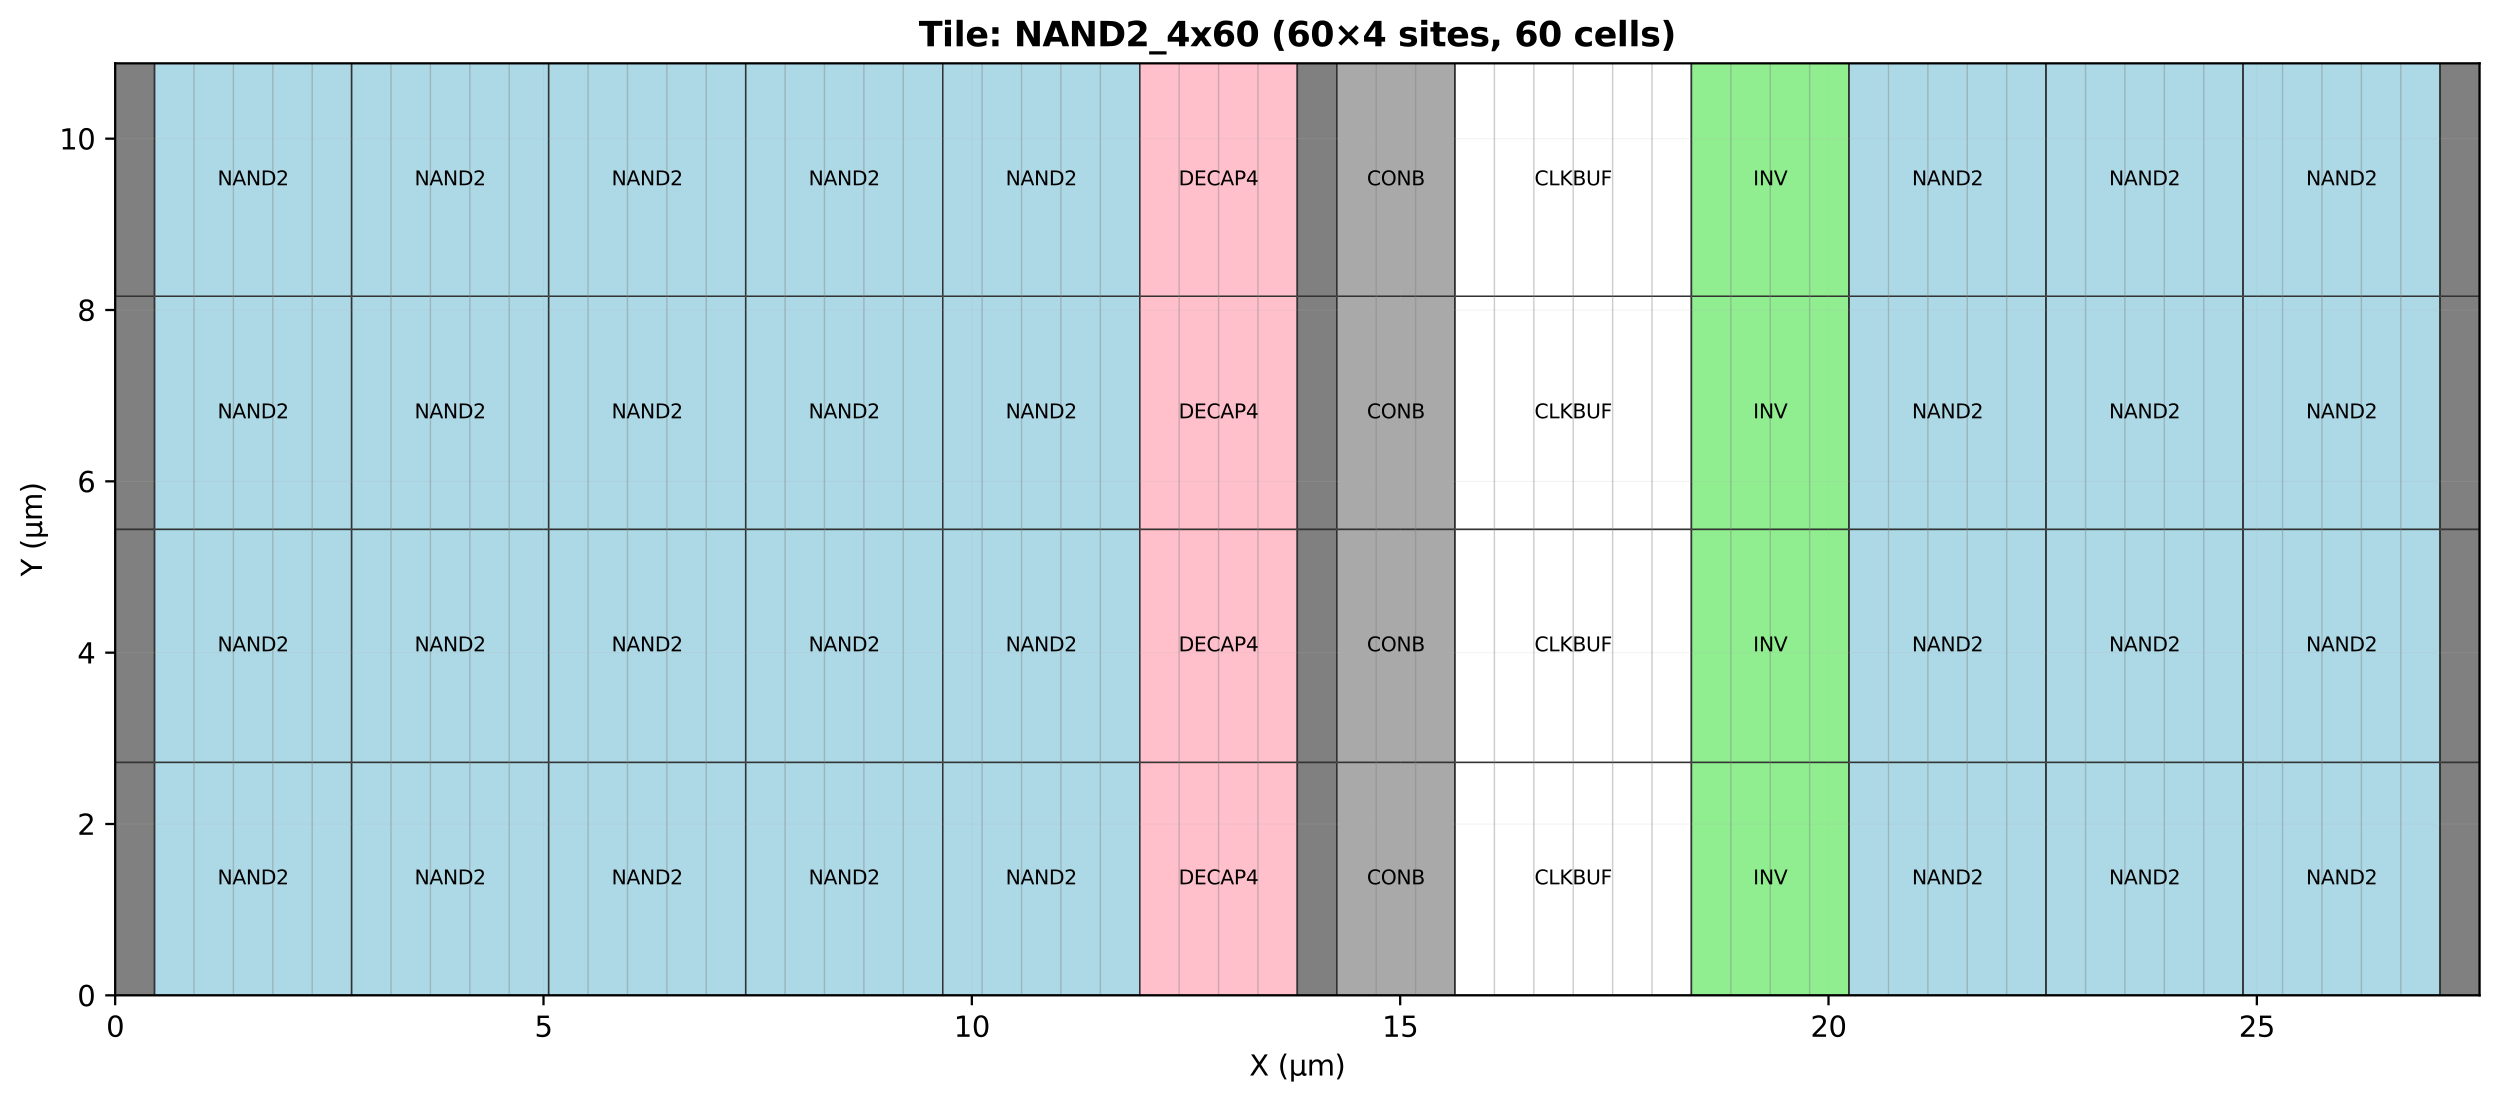 <?xml version="1.0" encoding="utf-8" standalone="no"?>
<!DOCTYPE svg PUBLIC "-//W3C//DTD SVG 1.1//EN"
  "http://www.w3.org/Graphics/SVG/1.1/DTD/svg11.dtd">
<svg xmlns:xlink="http://www.w3.org/1999/xlink" width="881.384pt" height="388.474pt" viewBox="0 0 881.384 388.474" xmlns="http://www.w3.org/2000/svg" version="1.1">
 <defs>
  <style type="text/css">*{stroke-linejoin: round; stroke-linecap: butt}</style>
 </defs>
 <g id="figure_1">
  <g id="patch_1">
   <path d="M 0 388.474 
L 881.384 388.474 
L 881.384 0 
L 0 0 
z
" style="fill: #ffffff"/>
  </g>
  <g id="axes_1">
   <g id="patch_2">
    <path d="M 40.603 350.918 
L 874.184 350.918 
L 874.184 22.318 
L 40.603 22.318 
z
" style="fill: #ffffff"/>
   </g>
   <g id="patch_3">
    <path d="M 40.603 350.918 
L 874.184 350.918 
L 874.184 22.318 
L 40.603 22.318 
z
" clip-path="url(#p9370d3c0ba)" style="fill: #d3d3d3; opacity: 0.3; stroke: #000000; stroke-width: 2; stroke-linejoin: miter"/>
   </g>
   <g id="patch_4">
    <path d="M 40.603 350.918 
L 54.496 350.918 
L 54.496 268.768 
L 40.603 268.768 
z
" clip-path="url(#p9370d3c0ba)" style="fill: #808080; stroke: #000000; stroke-width: 0.5; stroke-linejoin: miter"/>
   </g>
   <g id="patch_5">
    <path d="M 54.496 350.918 
L 123.961 350.918 
L 123.961 268.768 
L 54.496 268.768 
z
" clip-path="url(#p9370d3c0ba)" style="fill: #add8e6; stroke: #000000; stroke-width: 0.5; stroke-linejoin: miter"/>
   </g>
   <g id="patch_6">
    <path d="M 123.961 350.918 
L 193.426 350.918 
L 193.426 268.768 
L 123.961 268.768 
z
" clip-path="url(#p9370d3c0ba)" style="fill: #add8e6; stroke: #000000; stroke-width: 0.5; stroke-linejoin: miter"/>
   </g>
   <g id="patch_7">
    <path d="M 193.426 350.918 
L 262.891 350.918 
L 262.891 268.768 
L 193.426 268.768 
z
" clip-path="url(#p9370d3c0ba)" style="fill: #add8e6; stroke: #000000; stroke-width: 0.5; stroke-linejoin: miter"/>
   </g>
   <g id="patch_8">
    <path d="M 262.891 350.918 
L 332.356 350.918 
L 332.356 268.768 
L 262.891 268.768 
z
" clip-path="url(#p9370d3c0ba)" style="fill: #add8e6; stroke: #000000; stroke-width: 0.5; stroke-linejoin: miter"/>
   </g>
   <g id="patch_9">
    <path d="M 332.356 350.918 
L 401.822 350.918 
L 401.822 268.768 
L 332.356 268.768 
z
" clip-path="url(#p9370d3c0ba)" style="fill: #add8e6; stroke: #000000; stroke-width: 0.5; stroke-linejoin: miter"/>
   </g>
   <g id="patch_10">
    <path d="M 401.822 350.918 
L 457.394 350.918 
L 457.394 268.768 
L 401.822 268.768 
z
" clip-path="url(#p9370d3c0ba)" style="fill: #ffc0cb; stroke: #000000; stroke-width: 0.5; stroke-linejoin: miter"/>
   </g>
   <g id="patch_11">
    <path d="M 457.394 350.918 
L 471.287 350.918 
L 471.287 268.768 
L 457.394 268.768 
z
" clip-path="url(#p9370d3c0ba)" style="fill: #808080; stroke: #000000; stroke-width: 0.5; stroke-linejoin: miter"/>
   </g>
   <g id="patch_12">
    <path d="M 471.287 350.918 
L 512.966 350.918 
L 512.966 268.768 
L 471.287 268.768 
z
" clip-path="url(#p9370d3c0ba)" style="fill: #a9a9a9; stroke: #000000; stroke-width: 0.5; stroke-linejoin: miter"/>
   </g>
   <g id="patch_13">
    <path d="M 512.966 350.918 
L 596.324 350.918 
L 596.324 268.768 
L 512.966 268.768 
z
" clip-path="url(#p9370d3c0ba)" style="fill: #ffffff; stroke: #000000; stroke-width: 0.5; stroke-linejoin: miter"/>
   </g>
   <g id="patch_14">
    <path d="M 596.324 350.918 
L 651.896 350.918 
L 651.896 268.768 
L 596.324 268.768 
z
" clip-path="url(#p9370d3c0ba)" style="fill: #90ee90; stroke: #000000; stroke-width: 0.5; stroke-linejoin: miter"/>
   </g>
   <g id="patch_15">
    <path d="M 651.896 350.918 
L 721.361 350.918 
L 721.361 268.768 
L 651.896 268.768 
z
" clip-path="url(#p9370d3c0ba)" style="fill: #add8e6; stroke: #000000; stroke-width: 0.5; stroke-linejoin: miter"/>
   </g>
   <g id="patch_16">
    <path d="M 721.361 350.918 
L 790.826 350.918 
L 790.826 268.768 
L 721.361 268.768 
z
" clip-path="url(#p9370d3c0ba)" style="fill: #add8e6; stroke: #000000; stroke-width: 0.5; stroke-linejoin: miter"/>
   </g>
   <g id="patch_17">
    <path d="M 790.826 350.918 
L 860.291 350.918 
L 860.291 268.768 
L 790.826 268.768 
z
" clip-path="url(#p9370d3c0ba)" style="fill: #add8e6; stroke: #000000; stroke-width: 0.5; stroke-linejoin: miter"/>
   </g>
   <g id="patch_18">
    <path d="M 860.291 350.918 
L 874.184 350.918 
L 874.184 268.768 
L 860.291 268.768 
z
" clip-path="url(#p9370d3c0ba)" style="fill: #808080; stroke: #000000; stroke-width: 0.5; stroke-linejoin: miter"/>
   </g>
   <g id="patch_19">
    <path d="M 40.603 268.768 
L 54.496 268.768 
L 54.496 186.618 
L 40.603 186.618 
z
" clip-path="url(#p9370d3c0ba)" style="fill: #808080; stroke: #000000; stroke-width: 0.5; stroke-linejoin: miter"/>
   </g>
   <g id="patch_20">
    <path d="M 54.496 268.768 
L 123.961 268.768 
L 123.961 186.618 
L 54.496 186.618 
z
" clip-path="url(#p9370d3c0ba)" style="fill: #add8e6; stroke: #000000; stroke-width: 0.5; stroke-linejoin: miter"/>
   </g>
   <g id="patch_21">
    <path d="M 123.961 268.768 
L 193.426 268.768 
L 193.426 186.618 
L 123.961 186.618 
z
" clip-path="url(#p9370d3c0ba)" style="fill: #add8e6; stroke: #000000; stroke-width: 0.5; stroke-linejoin: miter"/>
   </g>
   <g id="patch_22">
    <path d="M 193.426 268.768 
L 262.891 268.768 
L 262.891 186.618 
L 193.426 186.618 
z
" clip-path="url(#p9370d3c0ba)" style="fill: #add8e6; stroke: #000000; stroke-width: 0.5; stroke-linejoin: miter"/>
   </g>
   <g id="patch_23">
    <path d="M 262.891 268.768 
L 332.356 268.768 
L 332.356 186.618 
L 262.891 186.618 
z
" clip-path="url(#p9370d3c0ba)" style="fill: #add8e6; stroke: #000000; stroke-width: 0.5; stroke-linejoin: miter"/>
   </g>
   <g id="patch_24">
    <path d="M 332.356 268.768 
L 401.822 268.768 
L 401.822 186.618 
L 332.356 186.618 
z
" clip-path="url(#p9370d3c0ba)" style="fill: #add8e6; stroke: #000000; stroke-width: 0.5; stroke-linejoin: miter"/>
   </g>
   <g id="patch_25">
    <path d="M 401.822 268.768 
L 457.394 268.768 
L 457.394 186.618 
L 401.822 186.618 
z
" clip-path="url(#p9370d3c0ba)" style="fill: #ffc0cb; stroke: #000000; stroke-width: 0.5; stroke-linejoin: miter"/>
   </g>
   <g id="patch_26">
    <path d="M 457.394 268.768 
L 471.287 268.768 
L 471.287 186.618 
L 457.394 186.618 
z
" clip-path="url(#p9370d3c0ba)" style="fill: #808080; stroke: #000000; stroke-width: 0.5; stroke-linejoin: miter"/>
   </g>
   <g id="patch_27">
    <path d="M 471.287 268.768 
L 512.966 268.768 
L 512.966 186.618 
L 471.287 186.618 
z
" clip-path="url(#p9370d3c0ba)" style="fill: #a9a9a9; stroke: #000000; stroke-width: 0.5; stroke-linejoin: miter"/>
   </g>
   <g id="patch_28">
    <path d="M 512.966 268.768 
L 596.324 268.768 
L 596.324 186.618 
L 512.966 186.618 
z
" clip-path="url(#p9370d3c0ba)" style="fill: #ffffff; stroke: #000000; stroke-width: 0.5; stroke-linejoin: miter"/>
   </g>
   <g id="patch_29">
    <path d="M 596.324 268.768 
L 651.896 268.768 
L 651.896 186.618 
L 596.324 186.618 
z
" clip-path="url(#p9370d3c0ba)" style="fill: #90ee90; stroke: #000000; stroke-width: 0.5; stroke-linejoin: miter"/>
   </g>
   <g id="patch_30">
    <path d="M 651.896 268.768 
L 721.361 268.768 
L 721.361 186.618 
L 651.896 186.618 
z
" clip-path="url(#p9370d3c0ba)" style="fill: #add8e6; stroke: #000000; stroke-width: 0.5; stroke-linejoin: miter"/>
   </g>
   <g id="patch_31">
    <path d="M 721.361 268.768 
L 790.826 268.768 
L 790.826 186.618 
L 721.361 186.618 
z
" clip-path="url(#p9370d3c0ba)" style="fill: #add8e6; stroke: #000000; stroke-width: 0.5; stroke-linejoin: miter"/>
   </g>
   <g id="patch_32">
    <path d="M 790.826 268.768 
L 860.291 268.768 
L 860.291 186.618 
L 790.826 186.618 
z
" clip-path="url(#p9370d3c0ba)" style="fill: #add8e6; stroke: #000000; stroke-width: 0.5; stroke-linejoin: miter"/>
   </g>
   <g id="patch_33">
    <path d="M 860.291 268.768 
L 874.184 268.768 
L 874.184 186.618 
L 860.291 186.618 
z
" clip-path="url(#p9370d3c0ba)" style="fill: #808080; stroke: #000000; stroke-width: 0.5; stroke-linejoin: miter"/>
   </g>
   <g id="patch_34">
    <path d="M 40.603 186.618 
L 54.496 186.618 
L 54.496 104.468 
L 40.603 104.468 
z
" clip-path="url(#p9370d3c0ba)" style="fill: #808080; stroke: #000000; stroke-width: 0.5; stroke-linejoin: miter"/>
   </g>
   <g id="patch_35">
    <path d="M 54.496 186.618 
L 123.961 186.618 
L 123.961 104.468 
L 54.496 104.468 
z
" clip-path="url(#p9370d3c0ba)" style="fill: #add8e6; stroke: #000000; stroke-width: 0.5; stroke-linejoin: miter"/>
   </g>
   <g id="patch_36">
    <path d="M 123.961 186.618 
L 193.426 186.618 
L 193.426 104.468 
L 123.961 104.468 
z
" clip-path="url(#p9370d3c0ba)" style="fill: #add8e6; stroke: #000000; stroke-width: 0.5; stroke-linejoin: miter"/>
   </g>
   <g id="patch_37">
    <path d="M 193.426 186.618 
L 262.891 186.618 
L 262.891 104.468 
L 193.426 104.468 
z
" clip-path="url(#p9370d3c0ba)" style="fill: #add8e6; stroke: #000000; stroke-width: 0.5; stroke-linejoin: miter"/>
   </g>
   <g id="patch_38">
    <path d="M 262.891 186.618 
L 332.356 186.618 
L 332.356 104.468 
L 262.891 104.468 
z
" clip-path="url(#p9370d3c0ba)" style="fill: #add8e6; stroke: #000000; stroke-width: 0.5; stroke-linejoin: miter"/>
   </g>
   <g id="patch_39">
    <path d="M 332.356 186.618 
L 401.822 186.618 
L 401.822 104.468 
L 332.356 104.468 
z
" clip-path="url(#p9370d3c0ba)" style="fill: #add8e6; stroke: #000000; stroke-width: 0.5; stroke-linejoin: miter"/>
   </g>
   <g id="patch_40">
    <path d="M 401.822 186.618 
L 457.394 186.618 
L 457.394 104.468 
L 401.822 104.468 
z
" clip-path="url(#p9370d3c0ba)" style="fill: #ffc0cb; stroke: #000000; stroke-width: 0.5; stroke-linejoin: miter"/>
   </g>
   <g id="patch_41">
    <path d="M 457.394 186.618 
L 471.287 186.618 
L 471.287 104.468 
L 457.394 104.468 
z
" clip-path="url(#p9370d3c0ba)" style="fill: #808080; stroke: #000000; stroke-width: 0.5; stroke-linejoin: miter"/>
   </g>
   <g id="patch_42">
    <path d="M 471.287 186.618 
L 512.966 186.618 
L 512.966 104.468 
L 471.287 104.468 
z
" clip-path="url(#p9370d3c0ba)" style="fill: #a9a9a9; stroke: #000000; stroke-width: 0.5; stroke-linejoin: miter"/>
   </g>
   <g id="patch_43">
    <path d="M 512.966 186.618 
L 596.324 186.618 
L 596.324 104.468 
L 512.966 104.468 
z
" clip-path="url(#p9370d3c0ba)" style="fill: #ffffff; stroke: #000000; stroke-width: 0.5; stroke-linejoin: miter"/>
   </g>
   <g id="patch_44">
    <path d="M 596.324 186.618 
L 651.896 186.618 
L 651.896 104.468 
L 596.324 104.468 
z
" clip-path="url(#p9370d3c0ba)" style="fill: #90ee90; stroke: #000000; stroke-width: 0.5; stroke-linejoin: miter"/>
   </g>
   <g id="patch_45">
    <path d="M 651.896 186.618 
L 721.361 186.618 
L 721.361 104.468 
L 651.896 104.468 
z
" clip-path="url(#p9370d3c0ba)" style="fill: #add8e6; stroke: #000000; stroke-width: 0.5; stroke-linejoin: miter"/>
   </g>
   <g id="patch_46">
    <path d="M 721.361 186.618 
L 790.826 186.618 
L 790.826 104.468 
L 721.361 104.468 
z
" clip-path="url(#p9370d3c0ba)" style="fill: #add8e6; stroke: #000000; stroke-width: 0.5; stroke-linejoin: miter"/>
   </g>
   <g id="patch_47">
    <path d="M 790.826 186.618 
L 860.291 186.618 
L 860.291 104.468 
L 790.826 104.468 
z
" clip-path="url(#p9370d3c0ba)" style="fill: #add8e6; stroke: #000000; stroke-width: 0.5; stroke-linejoin: miter"/>
   </g>
   <g id="patch_48">
    <path d="M 860.291 186.618 
L 874.184 186.618 
L 874.184 104.468 
L 860.291 104.468 
z
" clip-path="url(#p9370d3c0ba)" style="fill: #808080; stroke: #000000; stroke-width: 0.5; stroke-linejoin: miter"/>
   </g>
   <g id="patch_49">
    <path d="M 40.603 104.468 
L 54.496 104.468 
L 54.496 22.318 
L 40.603 22.318 
z
" clip-path="url(#p9370d3c0ba)" style="fill: #808080; stroke: #000000; stroke-width: 0.5; stroke-linejoin: miter"/>
   </g>
   <g id="patch_50">
    <path d="M 54.496 104.468 
L 123.961 104.468 
L 123.961 22.318 
L 54.496 22.318 
z
" clip-path="url(#p9370d3c0ba)" style="fill: #add8e6; stroke: #000000; stroke-width: 0.5; stroke-linejoin: miter"/>
   </g>
   <g id="patch_51">
    <path d="M 123.961 104.468 
L 193.426 104.468 
L 193.426 22.318 
L 123.961 22.318 
z
" clip-path="url(#p9370d3c0ba)" style="fill: #add8e6; stroke: #000000; stroke-width: 0.5; stroke-linejoin: miter"/>
   </g>
   <g id="patch_52">
    <path d="M 193.426 104.468 
L 262.891 104.468 
L 262.891 22.318 
L 193.426 22.318 
z
" clip-path="url(#p9370d3c0ba)" style="fill: #add8e6; stroke: #000000; stroke-width: 0.5; stroke-linejoin: miter"/>
   </g>
   <g id="patch_53">
    <path d="M 262.891 104.468 
L 332.356 104.468 
L 332.356 22.318 
L 262.891 22.318 
z
" clip-path="url(#p9370d3c0ba)" style="fill: #add8e6; stroke: #000000; stroke-width: 0.5; stroke-linejoin: miter"/>
   </g>
   <g id="patch_54">
    <path d="M 332.356 104.468 
L 401.822 104.468 
L 401.822 22.318 
L 332.356 22.318 
z
" clip-path="url(#p9370d3c0ba)" style="fill: #add8e6; stroke: #000000; stroke-width: 0.5; stroke-linejoin: miter"/>
   </g>
   <g id="patch_55">
    <path d="M 401.822 104.468 
L 457.394 104.468 
L 457.394 22.318 
L 401.822 22.318 
z
" clip-path="url(#p9370d3c0ba)" style="fill: #ffc0cb; stroke: #000000; stroke-width: 0.5; stroke-linejoin: miter"/>
   </g>
   <g id="patch_56">
    <path d="M 457.394 104.468 
L 471.287 104.468 
L 471.287 22.318 
L 457.394 22.318 
z
" clip-path="url(#p9370d3c0ba)" style="fill: #808080; stroke: #000000; stroke-width: 0.5; stroke-linejoin: miter"/>
   </g>
   <g id="patch_57">
    <path d="M 471.287 104.468 
L 512.966 104.468 
L 512.966 22.318 
L 471.287 22.318 
z
" clip-path="url(#p9370d3c0ba)" style="fill: #a9a9a9; stroke: #000000; stroke-width: 0.5; stroke-linejoin: miter"/>
   </g>
   <g id="patch_58">
    <path d="M 512.966 104.468 
L 596.324 104.468 
L 596.324 22.318 
L 512.966 22.318 
z
" clip-path="url(#p9370d3c0ba)" style="fill: #ffffff; stroke: #000000; stroke-width: 0.5; stroke-linejoin: miter"/>
   </g>
   <g id="patch_59">
    <path d="M 596.324 104.468 
L 651.896 104.468 
L 651.896 22.318 
L 596.324 22.318 
z
" clip-path="url(#p9370d3c0ba)" style="fill: #90ee90; stroke: #000000; stroke-width: 0.5; stroke-linejoin: miter"/>
   </g>
   <g id="patch_60">
    <path d="M 651.896 104.468 
L 721.361 104.468 
L 721.361 22.318 
L 651.896 22.318 
z
" clip-path="url(#p9370d3c0ba)" style="fill: #add8e6; stroke: #000000; stroke-width: 0.5; stroke-linejoin: miter"/>
   </g>
   <g id="patch_61">
    <path d="M 721.361 104.468 
L 790.826 104.468 
L 790.826 22.318 
L 721.361 22.318 
z
" clip-path="url(#p9370d3c0ba)" style="fill: #add8e6; stroke: #000000; stroke-width: 0.5; stroke-linejoin: miter"/>
   </g>
   <g id="patch_62">
    <path d="M 790.826 104.468 
L 860.291 104.468 
L 860.291 22.318 
L 790.826 22.318 
z
" clip-path="url(#p9370d3c0ba)" style="fill: #add8e6; stroke: #000000; stroke-width: 0.5; stroke-linejoin: miter"/>
   </g>
   <g id="patch_63">
    <path d="M 860.291 104.468 
L 874.184 104.468 
L 874.184 22.318 
L 860.291 22.318 
z
" clip-path="url(#p9370d3c0ba)" style="fill: #808080; stroke: #000000; stroke-width: 0.5; stroke-linejoin: miter"/>
   </g>
   <g id="matplotlib.axis_1">
    <g id="xtick_1">
     <g id="line2d_1">
      <path d="M 40.603 350.918 
L 40.603 22.318 
" clip-path="url(#p9370d3c0ba)" style="fill: none; stroke: #b0b0b0; stroke-opacity: 0.2; stroke-width: 0.3; stroke-linecap: square"/>
     </g>
     <g id="line2d_2">
      <defs>
       <path id="m09f2199f10" d="M 0 0 
L 0 3.5 
" style="stroke: #000000; stroke-width: 0.8"/>
      </defs>
      <g>
       <use xlink:href="#m09f2199f10" x="40.603" y="350.918" style="stroke: #000000; stroke-width: 0.8"/>
      </g>
     </g>
     <g id="text_1">
      <!-- 0 -->
      <g transform="translate(37.422 365.517) scale(0.1 -0.1)">
       <defs>
        <path id="DejaVuSans-30" d="M 2034 4250 
Q 1547 4250 1301 3770 
Q 1056 3291 1056 2328 
Q 1056 1369 1301 889 
Q 1547 409 2034 409 
Q 2525 409 2770 889 
Q 3016 1369 3016 2328 
Q 3016 3291 2770 3770 
Q 2525 4250 2034 4250 
z
M 2034 4750 
Q 2819 4750 3233 4129 
Q 3647 3509 3647 2328 
Q 3647 1150 3233 529 
Q 2819 -91 2034 -91 
Q 1250 -91 836 529 
Q 422 1150 422 2328 
Q 422 3509 836 4129 
Q 1250 4750 2034 4750 
z
" transform="scale(0.016)"/>
       </defs>
       <use xlink:href="#DejaVuSans-30"/>
      </g>
     </g>
    </g>
    <g id="xtick_2">
     <g id="line2d_3">
      <path d="M 191.614 350.918 
L 191.614 22.318 
" clip-path="url(#p9370d3c0ba)" style="fill: none; stroke: #b0b0b0; stroke-opacity: 0.2; stroke-width: 0.3; stroke-linecap: square"/>
     </g>
     <g id="line2d_4">
      <g>
       <use xlink:href="#m09f2199f10" x="191.614" y="350.918" style="stroke: #000000; stroke-width: 0.8"/>
      </g>
     </g>
     <g id="text_2">
      <!-- 5 -->
      <g transform="translate(188.433 365.517) scale(0.1 -0.1)">
       <defs>
        <path id="DejaVuSans-35" d="M 691 4666 
L 3169 4666 
L 3169 4134 
L 1269 4134 
L 1269 2991 
Q 1406 3038 1543 3061 
Q 1681 3084 1819 3084 
Q 2600 3084 3056 2656 
Q 3513 2228 3513 1497 
Q 3513 744 3044 326 
Q 2575 -91 1722 -91 
Q 1428 -91 1123 -41 
Q 819 9 494 109 
L 494 744 
Q 775 591 1075 516 
Q 1375 441 1709 441 
Q 2250 441 2565 725 
Q 2881 1009 2881 1497 
Q 2881 1984 2565 2268 
Q 2250 2553 1709 2553 
Q 1456 2553 1204 2497 
Q 953 2441 691 2322 
L 691 4666 
z
" transform="scale(0.016)"/>
       </defs>
       <use xlink:href="#DejaVuSans-35"/>
      </g>
     </g>
    </g>
    <g id="xtick_3">
     <g id="line2d_5">
      <path d="M 342.625 350.918 
L 342.625 22.318 
" clip-path="url(#p9370d3c0ba)" style="fill: none; stroke: #b0b0b0; stroke-opacity: 0.2; stroke-width: 0.3; stroke-linecap: square"/>
     </g>
     <g id="line2d_6">
      <g>
       <use xlink:href="#m09f2199f10" x="342.625" y="350.918" style="stroke: #000000; stroke-width: 0.8"/>
      </g>
     </g>
     <g id="text_3">
      <!-- 10 -->
      <g transform="translate(336.263 365.517) scale(0.1 -0.1)">
       <defs>
        <path id="DejaVuSans-31" d="M 794 531 
L 1825 531 
L 1825 4091 
L 703 3866 
L 703 4441 
L 1819 4666 
L 2450 4666 
L 2450 531 
L 3481 531 
L 3481 0 
L 794 0 
L 794 531 
z
" transform="scale(0.016)"/>
       </defs>
       <use xlink:href="#DejaVuSans-31"/>
       <use xlink:href="#DejaVuSans-30" x="63.623"/>
      </g>
     </g>
    </g>
    <g id="xtick_4">
     <g id="line2d_7">
      <path d="M 493.636 350.918 
L 493.636 22.318 
" clip-path="url(#p9370d3c0ba)" style="fill: none; stroke: #b0b0b0; stroke-opacity: 0.2; stroke-width: 0.3; stroke-linecap: square"/>
     </g>
     <g id="line2d_8">
      <g>
       <use xlink:href="#m09f2199f10" x="493.636" y="350.918" style="stroke: #000000; stroke-width: 0.8"/>
      </g>
     </g>
     <g id="text_4">
      <!-- 15 -->
      <g transform="translate(487.274 365.517) scale(0.1 -0.1)">
       <use xlink:href="#DejaVuSans-31"/>
       <use xlink:href="#DejaVuSans-35" x="63.623"/>
      </g>
     </g>
    </g>
    <g id="xtick_5">
     <g id="line2d_9">
      <path d="M 644.647 350.918 
L 644.647 22.318 
" clip-path="url(#p9370d3c0ba)" style="fill: none; stroke: #b0b0b0; stroke-opacity: 0.2; stroke-width: 0.3; stroke-linecap: square"/>
     </g>
     <g id="line2d_10">
      <g>
       <use xlink:href="#m09f2199f10" x="644.647" y="350.918" style="stroke: #000000; stroke-width: 0.8"/>
      </g>
     </g>
     <g id="text_5">
      <!-- 20 -->
      <g transform="translate(638.285 365.517) scale(0.1 -0.1)">
       <defs>
        <path id="DejaVuSans-32" d="M 1228 531 
L 3431 531 
L 3431 0 
L 469 0 
L 469 531 
Q 828 903 1448 1529 
Q 2069 2156 2228 2338 
Q 2531 2678 2651 2914 
Q 2772 3150 2772 3378 
Q 2772 3750 2511 3984 
Q 2250 4219 1831 4219 
Q 1534 4219 1204 4116 
Q 875 4013 500 3803 
L 500 4441 
Q 881 4594 1212 4672 
Q 1544 4750 1819 4750 
Q 2544 4750 2975 4387 
Q 3406 4025 3406 3419 
Q 3406 3131 3298 2873 
Q 3191 2616 2906 2266 
Q 2828 2175 2409 1742 
Q 1991 1309 1228 531 
z
" transform="scale(0.016)"/>
       </defs>
       <use xlink:href="#DejaVuSans-32"/>
       <use xlink:href="#DejaVuSans-30" x="63.623"/>
      </g>
     </g>
    </g>
    <g id="xtick_6">
     <g id="line2d_11">
      <path d="M 795.658 350.918 
L 795.658 22.318 
" clip-path="url(#p9370d3c0ba)" style="fill: none; stroke: #b0b0b0; stroke-opacity: 0.2; stroke-width: 0.3; stroke-linecap: square"/>
     </g>
     <g id="line2d_12">
      <g>
       <use xlink:href="#m09f2199f10" x="795.658" y="350.918" style="stroke: #000000; stroke-width: 0.8"/>
      </g>
     </g>
     <g id="text_6">
      <!-- 25 -->
      <g transform="translate(789.296 365.517) scale(0.1 -0.1)">
       <use xlink:href="#DejaVuSans-32"/>
       <use xlink:href="#DejaVuSans-35" x="63.623"/>
      </g>
     </g>
    </g>
    <g id="text_7">
     <!-- X (μm) -->
     <g transform="translate(440.426 379.195) scale(0.1 -0.1)">
      <defs>
       <path id="DejaVuSans-58" d="M 403 4666 
L 1081 4666 
L 2241 2931 
L 3406 4666 
L 4084 4666 
L 2584 2425 
L 4184 0 
L 3506 0 
L 2194 1984 
L 872 0 
L 191 0 
L 1856 2491 
L 403 4666 
z
" transform="scale(0.016)"/>
       <path id="DejaVuSans-20" transform="scale(0.016)"/>
       <path id="DejaVuSans-28" d="M 1984 4856 
Q 1566 4138 1362 3434 
Q 1159 2731 1159 2009 
Q 1159 1288 1364 580 
Q 1569 -128 1984 -844 
L 1484 -844 
Q 1016 -109 783 600 
Q 550 1309 550 2009 
Q 550 2706 781 3412 
Q 1013 4119 1484 4856 
L 1984 4856 
z
" transform="scale(0.016)"/>
       <path id="DejaVuSans-3bc" d="M 544 -1331 
L 544 3500 
L 1119 3500 
L 1119 1325 
Q 1119 872 1334 640 
Q 1550 409 1972 409 
Q 2434 409 2667 671 
Q 2900 934 2900 1459 
L 2900 3500 
L 3475 3500 
L 3475 806 
Q 3475 619 3529 530 
Q 3584 441 3700 441 
Q 3728 441 3778 458 
Q 3828 475 3916 513 
L 3916 50 
Q 3788 -22 3673 -56 
Q 3559 -91 3450 -91 
Q 3234 -91 3106 31 
Q 2978 153 2931 403 
Q 2775 156 2548 32 
Q 2322 -91 2016 -91 
Q 1697 -91 1473 31 
Q 1250 153 1119 397 
L 1119 -1331 
L 544 -1331 
z
" transform="scale(0.016)"/>
       <path id="DejaVuSans-6d" d="M 3328 2828 
Q 3544 3216 3844 3400 
Q 4144 3584 4550 3584 
Q 5097 3584 5394 3201 
Q 5691 2819 5691 2113 
L 5691 0 
L 5113 0 
L 5113 2094 
Q 5113 2597 4934 2840 
Q 4756 3084 4391 3084 
Q 3944 3084 3684 2787 
Q 3425 2491 3425 1978 
L 3425 0 
L 2847 0 
L 2847 2094 
Q 2847 2600 2669 2842 
Q 2491 3084 2119 3084 
Q 1678 3084 1418 2786 
Q 1159 2488 1159 1978 
L 1159 0 
L 581 0 
L 581 3500 
L 1159 3500 
L 1159 2956 
Q 1356 3278 1631 3431 
Q 1906 3584 2284 3584 
Q 2666 3584 2933 3390 
Q 3200 3197 3328 2828 
z
" transform="scale(0.016)"/>
       <path id="DejaVuSans-29" d="M 513 4856 
L 1013 4856 
Q 1481 4119 1714 3412 
Q 1947 2706 1947 2009 
Q 1947 1309 1714 600 
Q 1481 -109 1013 -844 
L 513 -844 
Q 928 -128 1133 580 
Q 1338 1288 1338 2009 
Q 1338 2731 1133 3434 
Q 928 4138 513 4856 
z
" transform="scale(0.016)"/>
      </defs>
      <use xlink:href="#DejaVuSans-58"/>
      <use xlink:href="#DejaVuSans-20" x="68.506"/>
      <use xlink:href="#DejaVuSans-28" x="100.293"/>
      <use xlink:href="#DejaVuSans-3bc" x="139.307"/>
      <use xlink:href="#DejaVuSans-6d" x="202.93"/>
      <use xlink:href="#DejaVuSans-29" x="300.342"/>
     </g>
    </g>
   </g>
   <g id="matplotlib.axis_2">
    <g id="ytick_1">
     <g id="line2d_13">
      <path d="M 40.603 350.918 
L 874.184 350.918 
" clip-path="url(#p9370d3c0ba)" style="fill: none; stroke: #b0b0b0; stroke-opacity: 0.2; stroke-width: 0.3; stroke-linecap: square"/>
     </g>
     <g id="line2d_14">
      <defs>
       <path id="m24bf5ef7db" d="M 0 0 
L -3.5 0 
" style="stroke: #000000; stroke-width: 0.8"/>
      </defs>
      <g>
       <use xlink:href="#m24bf5ef7db" x="40.603" y="350.918" style="stroke: #000000; stroke-width: 0.8"/>
      </g>
     </g>
     <g id="text_8">
      <!-- 0 -->
      <g transform="translate(27.241 354.717) scale(0.1 -0.1)">
       <use xlink:href="#DejaVuSans-30"/>
      </g>
     </g>
    </g>
    <g id="ytick_2">
     <g id="line2d_15">
      <path d="M 40.603 290.514 
L 874.184 290.514 
" clip-path="url(#p9370d3c0ba)" style="fill: none; stroke: #b0b0b0; stroke-opacity: 0.2; stroke-width: 0.3; stroke-linecap: square"/>
     </g>
     <g id="line2d_16">
      <g>
       <use xlink:href="#m24bf5ef7db" x="40.603" y="290.514" style="stroke: #000000; stroke-width: 0.8"/>
      </g>
     </g>
     <g id="text_9">
      <!-- 2 -->
      <g transform="translate(27.241 294.313) scale(0.1 -0.1)">
       <use xlink:href="#DejaVuSans-32"/>
      </g>
     </g>
    </g>
    <g id="ytick_3">
     <g id="line2d_17">
      <path d="M 40.603 230.109 
L 874.184 230.109 
" clip-path="url(#p9370d3c0ba)" style="fill: none; stroke: #b0b0b0; stroke-opacity: 0.2; stroke-width: 0.3; stroke-linecap: square"/>
     </g>
     <g id="line2d_18">
      <g>
       <use xlink:href="#m24bf5ef7db" x="40.603" y="230.109" style="stroke: #000000; stroke-width: 0.8"/>
      </g>
     </g>
     <g id="text_10">
      <!-- 4 -->
      <g transform="translate(27.241 233.909) scale(0.1 -0.1)">
       <defs>
        <path id="DejaVuSans-34" d="M 2419 4116 
L 825 1625 
L 2419 1625 
L 2419 4116 
z
M 2253 4666 
L 3047 4666 
L 3047 1625 
L 3713 1625 
L 3713 1100 
L 3047 1100 
L 3047 0 
L 2419 0 
L 2419 1100 
L 313 1100 
L 313 1709 
L 2253 4666 
z
" transform="scale(0.016)"/>
       </defs>
       <use xlink:href="#DejaVuSans-34"/>
      </g>
     </g>
    </g>
    <g id="ytick_4">
     <g id="line2d_19">
      <path d="M 40.603 169.705 
L 874.184 169.705 
" clip-path="url(#p9370d3c0ba)" style="fill: none; stroke: #b0b0b0; stroke-opacity: 0.2; stroke-width: 0.3; stroke-linecap: square"/>
     </g>
     <g id="line2d_20">
      <g>
       <use xlink:href="#m24bf5ef7db" x="40.603" y="169.705" style="stroke: #000000; stroke-width: 0.8"/>
      </g>
     </g>
     <g id="text_11">
      <!-- 6 -->
      <g transform="translate(27.241 173.504) scale(0.1 -0.1)">
       <defs>
        <path id="DejaVuSans-36" d="M 2113 2584 
Q 1688 2584 1439 2293 
Q 1191 2003 1191 1497 
Q 1191 994 1439 701 
Q 1688 409 2113 409 
Q 2538 409 2786 701 
Q 3034 994 3034 1497 
Q 3034 2003 2786 2293 
Q 2538 2584 2113 2584 
z
M 3366 4563 
L 3366 3988 
Q 3128 4100 2886 4159 
Q 2644 4219 2406 4219 
Q 1781 4219 1451 3797 
Q 1122 3375 1075 2522 
Q 1259 2794 1537 2939 
Q 1816 3084 2150 3084 
Q 2853 3084 3261 2657 
Q 3669 2231 3669 1497 
Q 3669 778 3244 343 
Q 2819 -91 2113 -91 
Q 1303 -91 875 529 
Q 447 1150 447 2328 
Q 447 3434 972 4092 
Q 1497 4750 2381 4750 
Q 2619 4750 2861 4703 
Q 3103 4656 3366 4563 
z
" transform="scale(0.016)"/>
       </defs>
       <use xlink:href="#DejaVuSans-36"/>
      </g>
     </g>
    </g>
    <g id="ytick_5">
     <g id="line2d_21">
      <path d="M 40.603 109.3 
L 874.184 109.3 
" clip-path="url(#p9370d3c0ba)" style="fill: none; stroke: #b0b0b0; stroke-opacity: 0.2; stroke-width: 0.3; stroke-linecap: square"/>
     </g>
     <g id="line2d_22">
      <g>
       <use xlink:href="#m24bf5ef7db" x="40.603" y="109.3" style="stroke: #000000; stroke-width: 0.8"/>
      </g>
     </g>
     <g id="text_12">
      <!-- 8 -->
      <g transform="translate(27.241 113.1) scale(0.1 -0.1)">
       <defs>
        <path id="DejaVuSans-38" d="M 2034 2216 
Q 1584 2216 1326 1975 
Q 1069 1734 1069 1313 
Q 1069 891 1326 650 
Q 1584 409 2034 409 
Q 2484 409 2743 651 
Q 3003 894 3003 1313 
Q 3003 1734 2745 1975 
Q 2488 2216 2034 2216 
z
M 1403 2484 
Q 997 2584 770 2862 
Q 544 3141 544 3541 
Q 544 4100 942 4425 
Q 1341 4750 2034 4750 
Q 2731 4750 3128 4425 
Q 3525 4100 3525 3541 
Q 3525 3141 3298 2862 
Q 3072 2584 2669 2484 
Q 3125 2378 3379 2068 
Q 3634 1759 3634 1313 
Q 3634 634 3220 271 
Q 2806 -91 2034 -91 
Q 1263 -91 848 271 
Q 434 634 434 1313 
Q 434 1759 690 2068 
Q 947 2378 1403 2484 
z
M 1172 3481 
Q 1172 3119 1398 2916 
Q 1625 2713 2034 2713 
Q 2441 2713 2670 2916 
Q 2900 3119 2900 3481 
Q 2900 3844 2670 4047 
Q 2441 4250 2034 4250 
Q 1625 4250 1398 4047 
Q 1172 3844 1172 3481 
z
" transform="scale(0.016)"/>
       </defs>
       <use xlink:href="#DejaVuSans-38"/>
      </g>
     </g>
    </g>
    <g id="ytick_6">
     <g id="line2d_23">
      <path d="M 40.603 48.896 
L 874.184 48.896 
" clip-path="url(#p9370d3c0ba)" style="fill: none; stroke: #b0b0b0; stroke-opacity: 0.2; stroke-width: 0.3; stroke-linecap: square"/>
     </g>
     <g id="line2d_24">
      <g>
       <use xlink:href="#m24bf5ef7db" x="40.603" y="48.896" style="stroke: #000000; stroke-width: 0.8"/>
      </g>
     </g>
     <g id="text_13">
      <!-- 10 -->
      <g transform="translate(20.878 52.695) scale(0.1 -0.1)">
       <use xlink:href="#DejaVuSans-31"/>
       <use xlink:href="#DejaVuSans-30" x="63.623"/>
      </g>
     </g>
    </g>
    <g id="text_14">
     <!-- Y (μm) -->
     <g transform="translate(14.798 203.214) rotate(-90) scale(0.1 -0.1)">
      <defs>
       <path id="DejaVuSans-59" d="M -13 4666 
L 666 4666 
L 1959 2747 
L 3244 4666 
L 3922 4666 
L 2272 2222 
L 2272 0 
L 1638 0 
L 1638 2222 
L -13 4666 
z
" transform="scale(0.016)"/>
      </defs>
      <use xlink:href="#DejaVuSans-59"/>
      <use xlink:href="#DejaVuSans-20" x="61.084"/>
      <use xlink:href="#DejaVuSans-28" x="92.871"/>
      <use xlink:href="#DejaVuSans-3bc" x="131.885"/>
      <use xlink:href="#DejaVuSans-6d" x="195.508"/>
      <use xlink:href="#DejaVuSans-29" x="292.92"/>
     </g>
    </g>
   </g>
   <g id="line2d_25">
    <path d="M 40.603 350.918 
L 874.184 350.918 
" clip-path="url(#p9370d3c0ba)" style="fill: none; stroke: #808080; stroke-opacity: 0.4; stroke-width: 0.5; stroke-linecap: square"/>
   </g>
   <g id="line2d_26">
    <path d="M 40.603 268.768 
L 874.184 268.768 
" clip-path="url(#p9370d3c0ba)" style="fill: none; stroke: #808080; stroke-opacity: 0.4; stroke-width: 0.5; stroke-linecap: square"/>
   </g>
   <g id="line2d_27">
    <path d="M 40.603 186.618 
L 874.184 186.618 
" clip-path="url(#p9370d3c0ba)" style="fill: none; stroke: #808080; stroke-opacity: 0.4; stroke-width: 0.5; stroke-linecap: square"/>
   </g>
   <g id="line2d_28">
    <path d="M 40.603 104.468 
L 874.184 104.468 
" clip-path="url(#p9370d3c0ba)" style="fill: none; stroke: #808080; stroke-opacity: 0.4; stroke-width: 0.5; stroke-linecap: square"/>
   </g>
   <g id="line2d_29">
    <path d="M 40.603 22.318 
L 874.184 22.318 
" clip-path="url(#p9370d3c0ba)" style="fill: none; stroke: #808080; stroke-opacity: 0.4; stroke-width: 0.5; stroke-linecap: square"/>
   </g>
   <g id="line2d_30">
    <path d="M 40.603 350.918 
L 40.603 22.318 
" clip-path="url(#p9370d3c0ba)" style="fill: none; stroke: #808080; stroke-opacity: 0.4; stroke-width: 0.5; stroke-linecap: square"/>
   </g>
   <g id="line2d_31">
    <path d="M 54.496 350.918 
L 54.496 22.318 
" clip-path="url(#p9370d3c0ba)" style="fill: none; stroke: #808080; stroke-opacity: 0.4; stroke-width: 0.5; stroke-linecap: square"/>
   </g>
   <g id="line2d_32">
    <path d="M 68.389 350.918 
L 68.389 22.318 
" clip-path="url(#p9370d3c0ba)" style="fill: none; stroke: #808080; stroke-opacity: 0.4; stroke-width: 0.5; stroke-linecap: square"/>
   </g>
   <g id="line2d_33">
    <path d="M 82.282 350.918 
L 82.282 22.318 
" clip-path="url(#p9370d3c0ba)" style="fill: none; stroke: #808080; stroke-opacity: 0.4; stroke-width: 0.5; stroke-linecap: square"/>
   </g>
   <g id="line2d_34">
    <path d="M 96.175 350.918 
L 96.175 22.318 
" clip-path="url(#p9370d3c0ba)" style="fill: none; stroke: #808080; stroke-opacity: 0.4; stroke-width: 0.5; stroke-linecap: square"/>
   </g>
   <g id="line2d_35">
    <path d="M 110.068 350.918 
L 110.068 22.318 
" clip-path="url(#p9370d3c0ba)" style="fill: none; stroke: #808080; stroke-opacity: 0.4; stroke-width: 0.5; stroke-linecap: square"/>
   </g>
   <g id="line2d_36">
    <path d="M 123.961 350.918 
L 123.961 22.318 
" clip-path="url(#p9370d3c0ba)" style="fill: none; stroke: #808080; stroke-opacity: 0.4; stroke-width: 0.5; stroke-linecap: square"/>
   </g>
   <g id="line2d_37">
    <path d="M 137.854 350.918 
L 137.854 22.318 
" clip-path="url(#p9370d3c0ba)" style="fill: none; stroke: #808080; stroke-opacity: 0.4; stroke-width: 0.5; stroke-linecap: square"/>
   </g>
   <g id="line2d_38">
    <path d="M 151.747 350.918 
L 151.747 22.318 
" clip-path="url(#p9370d3c0ba)" style="fill: none; stroke: #808080; stroke-opacity: 0.4; stroke-width: 0.5; stroke-linecap: square"/>
   </g>
   <g id="line2d_39">
    <path d="M 165.64 350.918 
L 165.64 22.318 
" clip-path="url(#p9370d3c0ba)" style="fill: none; stroke: #808080; stroke-opacity: 0.4; stroke-width: 0.5; stroke-linecap: square"/>
   </g>
   <g id="line2d_40">
    <path d="M 179.533 350.918 
L 179.533 22.318 
" clip-path="url(#p9370d3c0ba)" style="fill: none; stroke: #808080; stroke-opacity: 0.4; stroke-width: 0.5; stroke-linecap: square"/>
   </g>
   <g id="line2d_41">
    <path d="M 193.426 350.918 
L 193.426 22.318 
" clip-path="url(#p9370d3c0ba)" style="fill: none; stroke: #808080; stroke-opacity: 0.4; stroke-width: 0.5; stroke-linecap: square"/>
   </g>
   <g id="line2d_42">
    <path d="M 207.319 350.918 
L 207.319 22.318 
" clip-path="url(#p9370d3c0ba)" style="fill: none; stroke: #808080; stroke-opacity: 0.4; stroke-width: 0.5; stroke-linecap: square"/>
   </g>
   <g id="line2d_43">
    <path d="M 221.212 350.918 
L 221.212 22.318 
" clip-path="url(#p9370d3c0ba)" style="fill: none; stroke: #808080; stroke-opacity: 0.4; stroke-width: 0.5; stroke-linecap: square"/>
   </g>
   <g id="line2d_44">
    <path d="M 235.105 350.918 
L 235.105 22.318 
" clip-path="url(#p9370d3c0ba)" style="fill: none; stroke: #808080; stroke-opacity: 0.4; stroke-width: 0.5; stroke-linecap: square"/>
   </g>
   <g id="line2d_45">
    <path d="M 248.998 350.918 
L 248.998 22.318 
" clip-path="url(#p9370d3c0ba)" style="fill: none; stroke: #808080; stroke-opacity: 0.4; stroke-width: 0.5; stroke-linecap: square"/>
   </g>
   <g id="line2d_46">
    <path d="M 262.891 350.918 
L 262.891 22.318 
" clip-path="url(#p9370d3c0ba)" style="fill: none; stroke: #808080; stroke-opacity: 0.4; stroke-width: 0.5; stroke-linecap: square"/>
   </g>
   <g id="line2d_47">
    <path d="M 276.784 350.918 
L 276.784 22.318 
" clip-path="url(#p9370d3c0ba)" style="fill: none; stroke: #808080; stroke-opacity: 0.4; stroke-width: 0.5; stroke-linecap: square"/>
   </g>
   <g id="line2d_48">
    <path d="M 290.677 350.918 
L 290.677 22.318 
" clip-path="url(#p9370d3c0ba)" style="fill: none; stroke: #808080; stroke-opacity: 0.4; stroke-width: 0.5; stroke-linecap: square"/>
   </g>
   <g id="line2d_49">
    <path d="M 304.57 350.918 
L 304.57 22.318 
" clip-path="url(#p9370d3c0ba)" style="fill: none; stroke: #808080; stroke-opacity: 0.4; stroke-width: 0.5; stroke-linecap: square"/>
   </g>
   <g id="line2d_50">
    <path d="M 318.463 350.918 
L 318.463 22.318 
" clip-path="url(#p9370d3c0ba)" style="fill: none; stroke: #808080; stroke-opacity: 0.4; stroke-width: 0.5; stroke-linecap: square"/>
   </g>
   <g id="line2d_51">
    <path d="M 332.356 350.918 
L 332.356 22.318 
" clip-path="url(#p9370d3c0ba)" style="fill: none; stroke: #808080; stroke-opacity: 0.4; stroke-width: 0.5; stroke-linecap: square"/>
   </g>
   <g id="line2d_52">
    <path d="M 346.249 350.918 
L 346.249 22.318 
" clip-path="url(#p9370d3c0ba)" style="fill: none; stroke: #808080; stroke-opacity: 0.4; stroke-width: 0.5; stroke-linecap: square"/>
   </g>
   <g id="line2d_53">
    <path d="M 360.142 350.918 
L 360.142 22.318 
" clip-path="url(#p9370d3c0ba)" style="fill: none; stroke: #808080; stroke-opacity: 0.4; stroke-width: 0.5; stroke-linecap: square"/>
   </g>
   <g id="line2d_54">
    <path d="M 374.035 350.918 
L 374.035 22.318 
" clip-path="url(#p9370d3c0ba)" style="fill: none; stroke: #808080; stroke-opacity: 0.4; stroke-width: 0.5; stroke-linecap: square"/>
   </g>
   <g id="line2d_55">
    <path d="M 387.928 350.918 
L 387.928 22.318 
" clip-path="url(#p9370d3c0ba)" style="fill: none; stroke: #808080; stroke-opacity: 0.4; stroke-width: 0.5; stroke-linecap: square"/>
   </g>
   <g id="line2d_56">
    <path d="M 401.822 350.918 
L 401.822 22.318 
" clip-path="url(#p9370d3c0ba)" style="fill: none; stroke: #808080; stroke-opacity: 0.4; stroke-width: 0.5; stroke-linecap: square"/>
   </g>
   <g id="line2d_57">
    <path d="M 415.715 350.918 
L 415.715 22.318 
" clip-path="url(#p9370d3c0ba)" style="fill: none; stroke: #808080; stroke-opacity: 0.4; stroke-width: 0.5; stroke-linecap: square"/>
   </g>
   <g id="line2d_58">
    <path d="M 429.608 350.918 
L 429.608 22.318 
" clip-path="url(#p9370d3c0ba)" style="fill: none; stroke: #808080; stroke-opacity: 0.4; stroke-width: 0.5; stroke-linecap: square"/>
   </g>
   <g id="line2d_59">
    <path d="M 443.501 350.918 
L 443.501 22.318 
" clip-path="url(#p9370d3c0ba)" style="fill: none; stroke: #808080; stroke-opacity: 0.4; stroke-width: 0.5; stroke-linecap: square"/>
   </g>
   <g id="line2d_60">
    <path d="M 457.394 350.918 
L 457.394 22.318 
" clip-path="url(#p9370d3c0ba)" style="fill: none; stroke: #808080; stroke-opacity: 0.4; stroke-width: 0.5; stroke-linecap: square"/>
   </g>
   <g id="line2d_61">
    <path d="M 471.287 350.918 
L 471.287 22.318 
" clip-path="url(#p9370d3c0ba)" style="fill: none; stroke: #808080; stroke-opacity: 0.4; stroke-width: 0.5; stroke-linecap: square"/>
   </g>
   <g id="line2d_62">
    <path d="M 485.18 350.918 
L 485.18 22.318 
" clip-path="url(#p9370d3c0ba)" style="fill: none; stroke: #808080; stroke-opacity: 0.4; stroke-width: 0.5; stroke-linecap: square"/>
   </g>
   <g id="line2d_63">
    <path d="M 499.073 350.918 
L 499.073 22.318 
" clip-path="url(#p9370d3c0ba)" style="fill: none; stroke: #808080; stroke-opacity: 0.4; stroke-width: 0.5; stroke-linecap: square"/>
   </g>
   <g id="line2d_64">
    <path d="M 512.966 350.918 
L 512.966 22.318 
" clip-path="url(#p9370d3c0ba)" style="fill: none; stroke: #808080; stroke-opacity: 0.4; stroke-width: 0.5; stroke-linecap: square"/>
   </g>
   <g id="line2d_65">
    <path d="M 526.859 350.918 
L 526.859 22.318 
" clip-path="url(#p9370d3c0ba)" style="fill: none; stroke: #808080; stroke-opacity: 0.4; stroke-width: 0.5; stroke-linecap: square"/>
   </g>
   <g id="line2d_66">
    <path d="M 540.752 350.918 
L 540.752 22.318 
" clip-path="url(#p9370d3c0ba)" style="fill: none; stroke: #808080; stroke-opacity: 0.4; stroke-width: 0.5; stroke-linecap: square"/>
   </g>
   <g id="line2d_67">
    <path d="M 554.645 350.918 
L 554.645 22.318 
" clip-path="url(#p9370d3c0ba)" style="fill: none; stroke: #808080; stroke-opacity: 0.4; stroke-width: 0.5; stroke-linecap: square"/>
   </g>
   <g id="line2d_68">
    <path d="M 568.538 350.918 
L 568.538 22.318 
" clip-path="url(#p9370d3c0ba)" style="fill: none; stroke: #808080; stroke-opacity: 0.4; stroke-width: 0.5; stroke-linecap: square"/>
   </g>
   <g id="line2d_69">
    <path d="M 582.431 350.918 
L 582.431 22.318 
" clip-path="url(#p9370d3c0ba)" style="fill: none; stroke: #808080; stroke-opacity: 0.4; stroke-width: 0.5; stroke-linecap: square"/>
   </g>
   <g id="line2d_70">
    <path d="M 596.324 350.918 
L 596.324 22.318 
" clip-path="url(#p9370d3c0ba)" style="fill: none; stroke: #808080; stroke-opacity: 0.4; stroke-width: 0.5; stroke-linecap: square"/>
   </g>
   <g id="line2d_71">
    <path d="M 610.217 350.918 
L 610.217 22.318 
" clip-path="url(#p9370d3c0ba)" style="fill: none; stroke: #808080; stroke-opacity: 0.4; stroke-width: 0.5; stroke-linecap: square"/>
   </g>
   <g id="line2d_72">
    <path d="M 624.11 350.918 
L 624.11 22.318 
" clip-path="url(#p9370d3c0ba)" style="fill: none; stroke: #808080; stroke-opacity: 0.4; stroke-width: 0.5; stroke-linecap: square"/>
   </g>
   <g id="line2d_73">
    <path d="M 638.003 350.918 
L 638.003 22.318 
" clip-path="url(#p9370d3c0ba)" style="fill: none; stroke: #808080; stroke-opacity: 0.4; stroke-width: 0.5; stroke-linecap: square"/>
   </g>
   <g id="line2d_74">
    <path d="M 651.896 350.918 
L 651.896 22.318 
" clip-path="url(#p9370d3c0ba)" style="fill: none; stroke: #808080; stroke-opacity: 0.4; stroke-width: 0.5; stroke-linecap: square"/>
   </g>
   <g id="line2d_75">
    <path d="M 665.789 350.918 
L 665.789 22.318 
" clip-path="url(#p9370d3c0ba)" style="fill: none; stroke: #808080; stroke-opacity: 0.4; stroke-width: 0.5; stroke-linecap: square"/>
   </g>
   <g id="line2d_76">
    <path d="M 679.682 350.918 
L 679.682 22.318 
" clip-path="url(#p9370d3c0ba)" style="fill: none; stroke: #808080; stroke-opacity: 0.4; stroke-width: 0.5; stroke-linecap: square"/>
   </g>
   <g id="line2d_77">
    <path d="M 693.575 350.918 
L 693.575 22.318 
" clip-path="url(#p9370d3c0ba)" style="fill: none; stroke: #808080; stroke-opacity: 0.4; stroke-width: 0.5; stroke-linecap: square"/>
   </g>
   <g id="line2d_78">
    <path d="M 707.468 350.918 
L 707.468 22.318 
" clip-path="url(#p9370d3c0ba)" style="fill: none; stroke: #808080; stroke-opacity: 0.4; stroke-width: 0.5; stroke-linecap: square"/>
   </g>
   <g id="line2d_79">
    <path d="M 721.361 350.918 
L 721.361 22.318 
" clip-path="url(#p9370d3c0ba)" style="fill: none; stroke: #808080; stroke-opacity: 0.4; stroke-width: 0.5; stroke-linecap: square"/>
   </g>
   <g id="line2d_80">
    <path d="M 735.254 350.918 
L 735.254 22.318 
" clip-path="url(#p9370d3c0ba)" style="fill: none; stroke: #808080; stroke-opacity: 0.4; stroke-width: 0.5; stroke-linecap: square"/>
   </g>
   <g id="line2d_81">
    <path d="M 749.147 350.918 
L 749.147 22.318 
" clip-path="url(#p9370d3c0ba)" style="fill: none; stroke: #808080; stroke-opacity: 0.4; stroke-width: 0.5; stroke-linecap: square"/>
   </g>
   <g id="line2d_82">
    <path d="M 763.04 350.918 
L 763.04 22.318 
" clip-path="url(#p9370d3c0ba)" style="fill: none; stroke: #808080; stroke-opacity: 0.4; stroke-width: 0.5; stroke-linecap: square"/>
   </g>
   <g id="line2d_83">
    <path d="M 776.933 350.918 
L 776.933 22.318 
" clip-path="url(#p9370d3c0ba)" style="fill: none; stroke: #808080; stroke-opacity: 0.4; stroke-width: 0.5; stroke-linecap: square"/>
   </g>
   <g id="line2d_84">
    <path d="M 790.826 350.918 
L 790.826 22.318 
" clip-path="url(#p9370d3c0ba)" style="fill: none; stroke: #808080; stroke-opacity: 0.4; stroke-width: 0.5; stroke-linecap: square"/>
   </g>
   <g id="line2d_85">
    <path d="M 804.719 350.918 
L 804.719 22.318 
" clip-path="url(#p9370d3c0ba)" style="fill: none; stroke: #808080; stroke-opacity: 0.4; stroke-width: 0.5; stroke-linecap: square"/>
   </g>
   <g id="line2d_86">
    <path d="M 818.612 350.918 
L 818.612 22.318 
" clip-path="url(#p9370d3c0ba)" style="fill: none; stroke: #808080; stroke-opacity: 0.4; stroke-width: 0.5; stroke-linecap: square"/>
   </g>
   <g id="line2d_87">
    <path d="M 832.505 350.918 
L 832.505 22.318 
" clip-path="url(#p9370d3c0ba)" style="fill: none; stroke: #808080; stroke-opacity: 0.4; stroke-width: 0.5; stroke-linecap: square"/>
   </g>
   <g id="line2d_88">
    <path d="M 846.398 350.918 
L 846.398 22.318 
" clip-path="url(#p9370d3c0ba)" style="fill: none; stroke: #808080; stroke-opacity: 0.4; stroke-width: 0.5; stroke-linecap: square"/>
   </g>
   <g id="line2d_89">
    <path d="M 860.291 350.918 
L 860.291 22.318 
" clip-path="url(#p9370d3c0ba)" style="fill: none; stroke: #808080; stroke-opacity: 0.4; stroke-width: 0.5; stroke-linecap: square"/>
   </g>
   <g id="line2d_90">
    <path d="M 874.184 350.918 
L 874.184 22.318 
" clip-path="url(#p9370d3c0ba)" style="fill: none; stroke: #808080; stroke-opacity: 0.4; stroke-width: 0.5; stroke-linecap: square"/>
   </g>
   <g id="patch_64">
    <path d="M 40.603 350.918 
L 40.603 22.318 
" style="fill: none; stroke: #000000; stroke-width: 0.8; stroke-linejoin: miter; stroke-linecap: square"/>
   </g>
   <g id="patch_65">
    <path d="M 874.184 350.918 
L 874.184 22.318 
" style="fill: none; stroke: #000000; stroke-width: 0.8; stroke-linejoin: miter; stroke-linecap: square"/>
   </g>
   <g id="patch_66">
    <path d="M 40.603 350.918 
L 874.184 350.918 
" style="fill: none; stroke: #000000; stroke-width: 0.8; stroke-linejoin: miter; stroke-linecap: square"/>
   </g>
   <g id="patch_67">
    <path d="M 40.603 22.318 
L 874.184 22.318 
" style="fill: none; stroke: #000000; stroke-width: 0.8; stroke-linejoin: miter; stroke-linecap: square"/>
   </g>
   <g id="text_15">
    <!-- NAND2 -->
    <g transform="translate(76.676 311.775) scale(0.07 -0.07)">
     <defs>
      <path id="DejaVuSans-4e" d="M 628 4666 
L 1478 4666 
L 3547 763 
L 3547 4666 
L 4159 4666 
L 4159 0 
L 3309 0 
L 1241 3903 
L 1241 0 
L 628 0 
L 628 4666 
z
" transform="scale(0.016)"/>
      <path id="DejaVuSans-41" d="M 2188 4044 
L 1331 1722 
L 3047 1722 
L 2188 4044 
z
M 1831 4666 
L 2547 4666 
L 4325 0 
L 3669 0 
L 3244 1197 
L 1141 1197 
L 716 0 
L 50 0 
L 1831 4666 
z
" transform="scale(0.016)"/>
      <path id="DejaVuSans-44" d="M 1259 4147 
L 1259 519 
L 2022 519 
Q 2988 519 3436 956 
Q 3884 1394 3884 2338 
Q 3884 3275 3436 3711 
Q 2988 4147 2022 4147 
L 1259 4147 
z
M 628 4666 
L 1925 4666 
Q 3281 4666 3915 4102 
Q 4550 3538 4550 2338 
Q 4550 1131 3912 565 
Q 3275 0 1925 0 
L 628 0 
L 628 4666 
z
" transform="scale(0.016)"/>
     </defs>
     <use xlink:href="#DejaVuSans-4e"/>
     <use xlink:href="#DejaVuSans-41" x="74.805"/>
     <use xlink:href="#DejaVuSans-4e" x="143.213"/>
     <use xlink:href="#DejaVuSans-44" x="218.018"/>
     <use xlink:href="#DejaVuSans-32" x="295.02"/>
    </g>
   </g>
   <g id="text_16">
    <!-- NAND2 -->
    <g transform="translate(146.141 311.775) scale(0.07 -0.07)">
     <use xlink:href="#DejaVuSans-4e"/>
     <use xlink:href="#DejaVuSans-41" x="74.805"/>
     <use xlink:href="#DejaVuSans-4e" x="143.213"/>
     <use xlink:href="#DejaVuSans-44" x="218.018"/>
     <use xlink:href="#DejaVuSans-32" x="295.02"/>
    </g>
   </g>
   <g id="text_17">
    <!-- NAND2 -->
    <g transform="translate(215.606 311.775) scale(0.07 -0.07)">
     <use xlink:href="#DejaVuSans-4e"/>
     <use xlink:href="#DejaVuSans-41" x="74.805"/>
     <use xlink:href="#DejaVuSans-4e" x="143.213"/>
     <use xlink:href="#DejaVuSans-44" x="218.018"/>
     <use xlink:href="#DejaVuSans-32" x="295.02"/>
    </g>
   </g>
   <g id="text_18">
    <!-- NAND2 -->
    <g transform="translate(285.071 311.775) scale(0.07 -0.07)">
     <use xlink:href="#DejaVuSans-4e"/>
     <use xlink:href="#DejaVuSans-41" x="74.805"/>
     <use xlink:href="#DejaVuSans-4e" x="143.213"/>
     <use xlink:href="#DejaVuSans-44" x="218.018"/>
     <use xlink:href="#DejaVuSans-32" x="295.02"/>
    </g>
   </g>
   <g id="text_19">
    <!-- NAND2 -->
    <g transform="translate(354.536 311.775) scale(0.07 -0.07)">
     <use xlink:href="#DejaVuSans-4e"/>
     <use xlink:href="#DejaVuSans-41" x="74.805"/>
     <use xlink:href="#DejaVuSans-4e" x="143.213"/>
     <use xlink:href="#DejaVuSans-44" x="218.018"/>
     <use xlink:href="#DejaVuSans-32" x="295.02"/>
    </g>
   </g>
   <g id="text_20">
    <!-- DECAP4 -->
    <g transform="translate(415.526 311.775) scale(0.07 -0.07)">
     <defs>
      <path id="DejaVuSans-45" d="M 628 4666 
L 3578 4666 
L 3578 4134 
L 1259 4134 
L 1259 2753 
L 3481 2753 
L 3481 2222 
L 1259 2222 
L 1259 531 
L 3634 531 
L 3634 0 
L 628 0 
L 628 4666 
z
" transform="scale(0.016)"/>
      <path id="DejaVuSans-43" d="M 4122 4306 
L 4122 3641 
Q 3803 3938 3442 4084 
Q 3081 4231 2675 4231 
Q 1875 4231 1450 3742 
Q 1025 3253 1025 2328 
Q 1025 1406 1450 917 
Q 1875 428 2675 428 
Q 3081 428 3442 575 
Q 3803 722 4122 1019 
L 4122 359 
Q 3791 134 3420 21 
Q 3050 -91 2638 -91 
Q 1578 -91 968 557 
Q 359 1206 359 2328 
Q 359 3453 968 4101 
Q 1578 4750 2638 4750 
Q 3056 4750 3426 4639 
Q 3797 4528 4122 4306 
z
" transform="scale(0.016)"/>
      <path id="DejaVuSans-50" d="M 1259 4147 
L 1259 2394 
L 2053 2394 
Q 2494 2394 2734 2622 
Q 2975 2850 2975 3272 
Q 2975 3691 2734 3919 
Q 2494 4147 2053 4147 
L 1259 4147 
z
M 628 4666 
L 2053 4666 
Q 2838 4666 3239 4311 
Q 3641 3956 3641 3272 
Q 3641 2581 3239 2228 
Q 2838 1875 2053 1875 
L 1259 1875 
L 1259 0 
L 628 0 
L 628 4666 
z
" transform="scale(0.016)"/>
     </defs>
     <use xlink:href="#DejaVuSans-44"/>
     <use xlink:href="#DejaVuSans-45" x="77.002"/>
     <use xlink:href="#DejaVuSans-43" x="140.186"/>
     <use xlink:href="#DejaVuSans-41" x="210.01"/>
     <use xlink:href="#DejaVuSans-50" x="278.418"/>
     <use xlink:href="#DejaVuSans-34" x="338.721"/>
    </g>
   </g>
   <g id="text_21">
    <!-- CONB -->
    <g transform="translate(481.907 311.775) scale(0.07 -0.07)">
     <defs>
      <path id="DejaVuSans-4f" d="M 2522 4238 
Q 1834 4238 1429 3725 
Q 1025 3213 1025 2328 
Q 1025 1447 1429 934 
Q 1834 422 2522 422 
Q 3209 422 3611 934 
Q 4013 1447 4013 2328 
Q 4013 3213 3611 3725 
Q 3209 4238 2522 4238 
z
M 2522 4750 
Q 3503 4750 4090 4092 
Q 4678 3434 4678 2328 
Q 4678 1225 4090 567 
Q 3503 -91 2522 -91 
Q 1538 -91 948 565 
Q 359 1222 359 2328 
Q 359 3434 948 4092 
Q 1538 4750 2522 4750 
z
" transform="scale(0.016)"/>
      <path id="DejaVuSans-42" d="M 1259 2228 
L 1259 519 
L 2272 519 
Q 2781 519 3026 730 
Q 3272 941 3272 1375 
Q 3272 1813 3026 2020 
Q 2781 2228 2272 2228 
L 1259 2228 
z
M 1259 4147 
L 1259 2741 
L 2194 2741 
Q 2656 2741 2882 2914 
Q 3109 3088 3109 3444 
Q 3109 3797 2882 3972 
Q 2656 4147 2194 4147 
L 1259 4147 
z
M 628 4666 
L 2241 4666 
Q 2963 4666 3353 4366 
Q 3744 4066 3744 3513 
Q 3744 3084 3544 2831 
Q 3344 2578 2956 2516 
Q 3422 2416 3680 2098 
Q 3938 1781 3938 1306 
Q 3938 681 3513 340 
Q 3088 0 2303 0 
L 628 0 
L 628 4666 
z
" transform="scale(0.016)"/>
     </defs>
     <use xlink:href="#DejaVuSans-43"/>
     <use xlink:href="#DejaVuSans-4f" x="69.824"/>
     <use xlink:href="#DejaVuSans-4e" x="148.535"/>
     <use xlink:href="#DejaVuSans-42" x="223.34"/>
    </g>
   </g>
   <g id="text_22">
    <!-- CLKBUF -->
    <g transform="translate(540.979 311.775) scale(0.07 -0.07)">
     <defs>
      <path id="DejaVuSans-4c" d="M 628 4666 
L 1259 4666 
L 1259 531 
L 3531 531 
L 3531 0 
L 628 0 
L 628 4666 
z
" transform="scale(0.016)"/>
      <path id="DejaVuSans-4b" d="M 628 4666 
L 1259 4666 
L 1259 2694 
L 3353 4666 
L 4166 4666 
L 1850 2491 
L 4331 0 
L 3500 0 
L 1259 2247 
L 1259 0 
L 628 0 
L 628 4666 
z
" transform="scale(0.016)"/>
      <path id="DejaVuSans-55" d="M 556 4666 
L 1191 4666 
L 1191 1831 
Q 1191 1081 1462 751 
Q 1734 422 2344 422 
Q 2950 422 3222 751 
Q 3494 1081 3494 1831 
L 3494 4666 
L 4128 4666 
L 4128 1753 
Q 4128 841 3676 375 
Q 3225 -91 2344 -91 
Q 1459 -91 1007 375 
Q 556 841 556 1753 
L 556 4666 
z
" transform="scale(0.016)"/>
      <path id="DejaVuSans-46" d="M 628 4666 
L 3309 4666 
L 3309 4134 
L 1259 4134 
L 1259 2759 
L 3109 2759 
L 3109 2228 
L 1259 2228 
L 1259 0 
L 628 0 
L 628 4666 
z
" transform="scale(0.016)"/>
     </defs>
     <use xlink:href="#DejaVuSans-43"/>
     <use xlink:href="#DejaVuSans-4c" x="69.824"/>
     <use xlink:href="#DejaVuSans-4b" x="125.537"/>
     <use xlink:href="#DejaVuSans-42" x="191.113"/>
     <use xlink:href="#DejaVuSans-55" x="259.717"/>
     <use xlink:href="#DejaVuSans-46" x="332.91"/>
    </g>
   </g>
   <g id="text_23">
    <!-- INV -->
    <g transform="translate(618.065 311.775) scale(0.07 -0.07)">
     <defs>
      <path id="DejaVuSans-49" d="M 628 4666 
L 1259 4666 
L 1259 0 
L 628 0 
L 628 4666 
z
" transform="scale(0.016)"/>
      <path id="DejaVuSans-56" d="M 1831 0 
L 50 4666 
L 709 4666 
L 2188 738 
L 3669 4666 
L 4325 4666 
L 2547 0 
L 1831 0 
z
" transform="scale(0.016)"/>
     </defs>
     <use xlink:href="#DejaVuSans-49"/>
     <use xlink:href="#DejaVuSans-4e" x="29.492"/>
     <use xlink:href="#DejaVuSans-56" x="104.297"/>
    </g>
   </g>
   <g id="text_24">
    <!-- NAND2 -->
    <g transform="translate(674.075 311.775) scale(0.07 -0.07)">
     <use xlink:href="#DejaVuSans-4e"/>
     <use xlink:href="#DejaVuSans-41" x="74.805"/>
     <use xlink:href="#DejaVuSans-4e" x="143.213"/>
     <use xlink:href="#DejaVuSans-44" x="218.018"/>
     <use xlink:href="#DejaVuSans-32" x="295.02"/>
    </g>
   </g>
   <g id="text_25">
    <!-- NAND2 -->
    <g transform="translate(743.54 311.775) scale(0.07 -0.07)">
     <use xlink:href="#DejaVuSans-4e"/>
     <use xlink:href="#DejaVuSans-41" x="74.805"/>
     <use xlink:href="#DejaVuSans-4e" x="143.213"/>
     <use xlink:href="#DejaVuSans-44" x="218.018"/>
     <use xlink:href="#DejaVuSans-32" x="295.02"/>
    </g>
   </g>
   <g id="text_26">
    <!-- NAND2 -->
    <g transform="translate(813.005 311.775) scale(0.07 -0.07)">
     <use xlink:href="#DejaVuSans-4e"/>
     <use xlink:href="#DejaVuSans-41" x="74.805"/>
     <use xlink:href="#DejaVuSans-4e" x="143.213"/>
     <use xlink:href="#DejaVuSans-44" x="218.018"/>
     <use xlink:href="#DejaVuSans-32" x="295.02"/>
    </g>
   </g>
   <g id="text_27">
    <!-- NAND2 -->
    <g transform="translate(76.676 229.625) scale(0.07 -0.07)">
     <use xlink:href="#DejaVuSans-4e"/>
     <use xlink:href="#DejaVuSans-41" x="74.805"/>
     <use xlink:href="#DejaVuSans-4e" x="143.213"/>
     <use xlink:href="#DejaVuSans-44" x="218.018"/>
     <use xlink:href="#DejaVuSans-32" x="295.02"/>
    </g>
   </g>
   <g id="text_28">
    <!-- NAND2 -->
    <g transform="translate(146.141 229.625) scale(0.07 -0.07)">
     <use xlink:href="#DejaVuSans-4e"/>
     <use xlink:href="#DejaVuSans-41" x="74.805"/>
     <use xlink:href="#DejaVuSans-4e" x="143.213"/>
     <use xlink:href="#DejaVuSans-44" x="218.018"/>
     <use xlink:href="#DejaVuSans-32" x="295.02"/>
    </g>
   </g>
   <g id="text_29">
    <!-- NAND2 -->
    <g transform="translate(215.606 229.625) scale(0.07 -0.07)">
     <use xlink:href="#DejaVuSans-4e"/>
     <use xlink:href="#DejaVuSans-41" x="74.805"/>
     <use xlink:href="#DejaVuSans-4e" x="143.213"/>
     <use xlink:href="#DejaVuSans-44" x="218.018"/>
     <use xlink:href="#DejaVuSans-32" x="295.02"/>
    </g>
   </g>
   <g id="text_30">
    <!-- NAND2 -->
    <g transform="translate(285.071 229.625) scale(0.07 -0.07)">
     <use xlink:href="#DejaVuSans-4e"/>
     <use xlink:href="#DejaVuSans-41" x="74.805"/>
     <use xlink:href="#DejaVuSans-4e" x="143.213"/>
     <use xlink:href="#DejaVuSans-44" x="218.018"/>
     <use xlink:href="#DejaVuSans-32" x="295.02"/>
    </g>
   </g>
   <g id="text_31">
    <!-- NAND2 -->
    <g transform="translate(354.536 229.625) scale(0.07 -0.07)">
     <use xlink:href="#DejaVuSans-4e"/>
     <use xlink:href="#DejaVuSans-41" x="74.805"/>
     <use xlink:href="#DejaVuSans-4e" x="143.213"/>
     <use xlink:href="#DejaVuSans-44" x="218.018"/>
     <use xlink:href="#DejaVuSans-32" x="295.02"/>
    </g>
   </g>
   <g id="text_32">
    <!-- DECAP4 -->
    <g transform="translate(415.526 229.625) scale(0.07 -0.07)">
     <use xlink:href="#DejaVuSans-44"/>
     <use xlink:href="#DejaVuSans-45" x="77.002"/>
     <use xlink:href="#DejaVuSans-43" x="140.186"/>
     <use xlink:href="#DejaVuSans-41" x="210.01"/>
     <use xlink:href="#DejaVuSans-50" x="278.418"/>
     <use xlink:href="#DejaVuSans-34" x="338.721"/>
    </g>
   </g>
   <g id="text_33">
    <!-- CONB -->
    <g transform="translate(481.907 229.625) scale(0.07 -0.07)">
     <use xlink:href="#DejaVuSans-43"/>
     <use xlink:href="#DejaVuSans-4f" x="69.824"/>
     <use xlink:href="#DejaVuSans-4e" x="148.535"/>
     <use xlink:href="#DejaVuSans-42" x="223.34"/>
    </g>
   </g>
   <g id="text_34">
    <!-- CLKBUF -->
    <g transform="translate(540.979 229.625) scale(0.07 -0.07)">
     <use xlink:href="#DejaVuSans-43"/>
     <use xlink:href="#DejaVuSans-4c" x="69.824"/>
     <use xlink:href="#DejaVuSans-4b" x="125.537"/>
     <use xlink:href="#DejaVuSans-42" x="191.113"/>
     <use xlink:href="#DejaVuSans-55" x="259.717"/>
     <use xlink:href="#DejaVuSans-46" x="332.91"/>
    </g>
   </g>
   <g id="text_35">
    <!-- INV -->
    <g transform="translate(618.065 229.625) scale(0.07 -0.07)">
     <use xlink:href="#DejaVuSans-49"/>
     <use xlink:href="#DejaVuSans-4e" x="29.492"/>
     <use xlink:href="#DejaVuSans-56" x="104.297"/>
    </g>
   </g>
   <g id="text_36">
    <!-- NAND2 -->
    <g transform="translate(674.075 229.625) scale(0.07 -0.07)">
     <use xlink:href="#DejaVuSans-4e"/>
     <use xlink:href="#DejaVuSans-41" x="74.805"/>
     <use xlink:href="#DejaVuSans-4e" x="143.213"/>
     <use xlink:href="#DejaVuSans-44" x="218.018"/>
     <use xlink:href="#DejaVuSans-32" x="295.02"/>
    </g>
   </g>
   <g id="text_37">
    <!-- NAND2 -->
    <g transform="translate(743.54 229.625) scale(0.07 -0.07)">
     <use xlink:href="#DejaVuSans-4e"/>
     <use xlink:href="#DejaVuSans-41" x="74.805"/>
     <use xlink:href="#DejaVuSans-4e" x="143.213"/>
     <use xlink:href="#DejaVuSans-44" x="218.018"/>
     <use xlink:href="#DejaVuSans-32" x="295.02"/>
    </g>
   </g>
   <g id="text_38">
    <!-- NAND2 -->
    <g transform="translate(813.005 229.625) scale(0.07 -0.07)">
     <use xlink:href="#DejaVuSans-4e"/>
     <use xlink:href="#DejaVuSans-41" x="74.805"/>
     <use xlink:href="#DejaVuSans-4e" x="143.213"/>
     <use xlink:href="#DejaVuSans-44" x="218.018"/>
     <use xlink:href="#DejaVuSans-32" x="295.02"/>
    </g>
   </g>
   <g id="text_39">
    <!-- NAND2 -->
    <g transform="translate(76.676 147.475) scale(0.07 -0.07)">
     <use xlink:href="#DejaVuSans-4e"/>
     <use xlink:href="#DejaVuSans-41" x="74.805"/>
     <use xlink:href="#DejaVuSans-4e" x="143.213"/>
     <use xlink:href="#DejaVuSans-44" x="218.018"/>
     <use xlink:href="#DejaVuSans-32" x="295.02"/>
    </g>
   </g>
   <g id="text_40">
    <!-- NAND2 -->
    <g transform="translate(146.141 147.475) scale(0.07 -0.07)">
     <use xlink:href="#DejaVuSans-4e"/>
     <use xlink:href="#DejaVuSans-41" x="74.805"/>
     <use xlink:href="#DejaVuSans-4e" x="143.213"/>
     <use xlink:href="#DejaVuSans-44" x="218.018"/>
     <use xlink:href="#DejaVuSans-32" x="295.02"/>
    </g>
   </g>
   <g id="text_41">
    <!-- NAND2 -->
    <g transform="translate(215.606 147.475) scale(0.07 -0.07)">
     <use xlink:href="#DejaVuSans-4e"/>
     <use xlink:href="#DejaVuSans-41" x="74.805"/>
     <use xlink:href="#DejaVuSans-4e" x="143.213"/>
     <use xlink:href="#DejaVuSans-44" x="218.018"/>
     <use xlink:href="#DejaVuSans-32" x="295.02"/>
    </g>
   </g>
   <g id="text_42">
    <!-- NAND2 -->
    <g transform="translate(285.071 147.475) scale(0.07 -0.07)">
     <use xlink:href="#DejaVuSans-4e"/>
     <use xlink:href="#DejaVuSans-41" x="74.805"/>
     <use xlink:href="#DejaVuSans-4e" x="143.213"/>
     <use xlink:href="#DejaVuSans-44" x="218.018"/>
     <use xlink:href="#DejaVuSans-32" x="295.02"/>
    </g>
   </g>
   <g id="text_43">
    <!-- NAND2 -->
    <g transform="translate(354.536 147.475) scale(0.07 -0.07)">
     <use xlink:href="#DejaVuSans-4e"/>
     <use xlink:href="#DejaVuSans-41" x="74.805"/>
     <use xlink:href="#DejaVuSans-4e" x="143.213"/>
     <use xlink:href="#DejaVuSans-44" x="218.018"/>
     <use xlink:href="#DejaVuSans-32" x="295.02"/>
    </g>
   </g>
   <g id="text_44">
    <!-- DECAP4 -->
    <g transform="translate(415.526 147.475) scale(0.07 -0.07)">
     <use xlink:href="#DejaVuSans-44"/>
     <use xlink:href="#DejaVuSans-45" x="77.002"/>
     <use xlink:href="#DejaVuSans-43" x="140.186"/>
     <use xlink:href="#DejaVuSans-41" x="210.01"/>
     <use xlink:href="#DejaVuSans-50" x="278.418"/>
     <use xlink:href="#DejaVuSans-34" x="338.721"/>
    </g>
   </g>
   <g id="text_45">
    <!-- CONB -->
    <g transform="translate(481.907 147.475) scale(0.07 -0.07)">
     <use xlink:href="#DejaVuSans-43"/>
     <use xlink:href="#DejaVuSans-4f" x="69.824"/>
     <use xlink:href="#DejaVuSans-4e" x="148.535"/>
     <use xlink:href="#DejaVuSans-42" x="223.34"/>
    </g>
   </g>
   <g id="text_46">
    <!-- CLKBUF -->
    <g transform="translate(540.979 147.475) scale(0.07 -0.07)">
     <use xlink:href="#DejaVuSans-43"/>
     <use xlink:href="#DejaVuSans-4c" x="69.824"/>
     <use xlink:href="#DejaVuSans-4b" x="125.537"/>
     <use xlink:href="#DejaVuSans-42" x="191.113"/>
     <use xlink:href="#DejaVuSans-55" x="259.717"/>
     <use xlink:href="#DejaVuSans-46" x="332.91"/>
    </g>
   </g>
   <g id="text_47">
    <!-- INV -->
    <g transform="translate(618.065 147.475) scale(0.07 -0.07)">
     <use xlink:href="#DejaVuSans-49"/>
     <use xlink:href="#DejaVuSans-4e" x="29.492"/>
     <use xlink:href="#DejaVuSans-56" x="104.297"/>
    </g>
   </g>
   <g id="text_48">
    <!-- NAND2 -->
    <g transform="translate(674.075 147.475) scale(0.07 -0.07)">
     <use xlink:href="#DejaVuSans-4e"/>
     <use xlink:href="#DejaVuSans-41" x="74.805"/>
     <use xlink:href="#DejaVuSans-4e" x="143.213"/>
     <use xlink:href="#DejaVuSans-44" x="218.018"/>
     <use xlink:href="#DejaVuSans-32" x="295.02"/>
    </g>
   </g>
   <g id="text_49">
    <!-- NAND2 -->
    <g transform="translate(743.54 147.475) scale(0.07 -0.07)">
     <use xlink:href="#DejaVuSans-4e"/>
     <use xlink:href="#DejaVuSans-41" x="74.805"/>
     <use xlink:href="#DejaVuSans-4e" x="143.213"/>
     <use xlink:href="#DejaVuSans-44" x="218.018"/>
     <use xlink:href="#DejaVuSans-32" x="295.02"/>
    </g>
   </g>
   <g id="text_50">
    <!-- NAND2 -->
    <g transform="translate(813.005 147.475) scale(0.07 -0.07)">
     <use xlink:href="#DejaVuSans-4e"/>
     <use xlink:href="#DejaVuSans-41" x="74.805"/>
     <use xlink:href="#DejaVuSans-4e" x="143.213"/>
     <use xlink:href="#DejaVuSans-44" x="218.018"/>
     <use xlink:href="#DejaVuSans-32" x="295.02"/>
    </g>
   </g>
   <g id="text_51">
    <!-- NAND2 -->
    <g transform="translate(76.676 65.325) scale(0.07 -0.07)">
     <use xlink:href="#DejaVuSans-4e"/>
     <use xlink:href="#DejaVuSans-41" x="74.805"/>
     <use xlink:href="#DejaVuSans-4e" x="143.213"/>
     <use xlink:href="#DejaVuSans-44" x="218.018"/>
     <use xlink:href="#DejaVuSans-32" x="295.02"/>
    </g>
   </g>
   <g id="text_52">
    <!-- NAND2 -->
    <g transform="translate(146.141 65.325) scale(0.07 -0.07)">
     <use xlink:href="#DejaVuSans-4e"/>
     <use xlink:href="#DejaVuSans-41" x="74.805"/>
     <use xlink:href="#DejaVuSans-4e" x="143.213"/>
     <use xlink:href="#DejaVuSans-44" x="218.018"/>
     <use xlink:href="#DejaVuSans-32" x="295.02"/>
    </g>
   </g>
   <g id="text_53">
    <!-- NAND2 -->
    <g transform="translate(215.606 65.325) scale(0.07 -0.07)">
     <use xlink:href="#DejaVuSans-4e"/>
     <use xlink:href="#DejaVuSans-41" x="74.805"/>
     <use xlink:href="#DejaVuSans-4e" x="143.213"/>
     <use xlink:href="#DejaVuSans-44" x="218.018"/>
     <use xlink:href="#DejaVuSans-32" x="295.02"/>
    </g>
   </g>
   <g id="text_54">
    <!-- NAND2 -->
    <g transform="translate(285.071 65.325) scale(0.07 -0.07)">
     <use xlink:href="#DejaVuSans-4e"/>
     <use xlink:href="#DejaVuSans-41" x="74.805"/>
     <use xlink:href="#DejaVuSans-4e" x="143.213"/>
     <use xlink:href="#DejaVuSans-44" x="218.018"/>
     <use xlink:href="#DejaVuSans-32" x="295.02"/>
    </g>
   </g>
   <g id="text_55">
    <!-- NAND2 -->
    <g transform="translate(354.536 65.325) scale(0.07 -0.07)">
     <use xlink:href="#DejaVuSans-4e"/>
     <use xlink:href="#DejaVuSans-41" x="74.805"/>
     <use xlink:href="#DejaVuSans-4e" x="143.213"/>
     <use xlink:href="#DejaVuSans-44" x="218.018"/>
     <use xlink:href="#DejaVuSans-32" x="295.02"/>
    </g>
   </g>
   <g id="text_56">
    <!-- DECAP4 -->
    <g transform="translate(415.526 65.325) scale(0.07 -0.07)">
     <use xlink:href="#DejaVuSans-44"/>
     <use xlink:href="#DejaVuSans-45" x="77.002"/>
     <use xlink:href="#DejaVuSans-43" x="140.186"/>
     <use xlink:href="#DejaVuSans-41" x="210.01"/>
     <use xlink:href="#DejaVuSans-50" x="278.418"/>
     <use xlink:href="#DejaVuSans-34" x="338.721"/>
    </g>
   </g>
   <g id="text_57">
    <!-- CONB -->
    <g transform="translate(481.907 65.325) scale(0.07 -0.07)">
     <use xlink:href="#DejaVuSans-43"/>
     <use xlink:href="#DejaVuSans-4f" x="69.824"/>
     <use xlink:href="#DejaVuSans-4e" x="148.535"/>
     <use xlink:href="#DejaVuSans-42" x="223.34"/>
    </g>
   </g>
   <g id="text_58">
    <!-- CLKBUF -->
    <g transform="translate(540.979 65.325) scale(0.07 -0.07)">
     <use xlink:href="#DejaVuSans-43"/>
     <use xlink:href="#DejaVuSans-4c" x="69.824"/>
     <use xlink:href="#DejaVuSans-4b" x="125.537"/>
     <use xlink:href="#DejaVuSans-42" x="191.113"/>
     <use xlink:href="#DejaVuSans-55" x="259.717"/>
     <use xlink:href="#DejaVuSans-46" x="332.91"/>
    </g>
   </g>
   <g id="text_59">
    <!-- INV -->
    <g transform="translate(618.065 65.325) scale(0.07 -0.07)">
     <use xlink:href="#DejaVuSans-49"/>
     <use xlink:href="#DejaVuSans-4e" x="29.492"/>
     <use xlink:href="#DejaVuSans-56" x="104.297"/>
    </g>
   </g>
   <g id="text_60">
    <!-- NAND2 -->
    <g transform="translate(674.075 65.325) scale(0.07 -0.07)">
     <use xlink:href="#DejaVuSans-4e"/>
     <use xlink:href="#DejaVuSans-41" x="74.805"/>
     <use xlink:href="#DejaVuSans-4e" x="143.213"/>
     <use xlink:href="#DejaVuSans-44" x="218.018"/>
     <use xlink:href="#DejaVuSans-32" x="295.02"/>
    </g>
   </g>
   <g id="text_61">
    <!-- NAND2 -->
    <g transform="translate(743.54 65.325) scale(0.07 -0.07)">
     <use xlink:href="#DejaVuSans-4e"/>
     <use xlink:href="#DejaVuSans-41" x="74.805"/>
     <use xlink:href="#DejaVuSans-4e" x="143.213"/>
     <use xlink:href="#DejaVuSans-44" x="218.018"/>
     <use xlink:href="#DejaVuSans-32" x="295.02"/>
    </g>
   </g>
   <g id="text_62">
    <!-- NAND2 -->
    <g transform="translate(813.005 65.325) scale(0.07 -0.07)">
     <use xlink:href="#DejaVuSans-4e"/>
     <use xlink:href="#DejaVuSans-41" x="74.805"/>
     <use xlink:href="#DejaVuSans-4e" x="143.213"/>
     <use xlink:href="#DejaVuSans-44" x="218.018"/>
     <use xlink:href="#DejaVuSans-32" x="295.02"/>
    </g>
   </g>
   <g id="text_63">
    <!-- Tile: NAND2_4x60 (60×4 sites, 60 cells) -->
    <g transform="translate(323.926 16.318) scale(0.12 -0.12)">
     <defs>
      <path id="DejaVuSans-Bold-54" d="M 31 4666 
L 4331 4666 
L 4331 3756 
L 2784 3756 
L 2784 0 
L 1581 0 
L 1581 3756 
L 31 3756 
L 31 4666 
z
" transform="scale(0.016)"/>
      <path id="DejaVuSans-Bold-69" d="M 538 3500 
L 1656 3500 
L 1656 0 
L 538 0 
L 538 3500 
z
M 538 4863 
L 1656 4863 
L 1656 3950 
L 538 3950 
L 538 4863 
z
" transform="scale(0.016)"/>
      <path id="DejaVuSans-Bold-6c" d="M 538 4863 
L 1656 4863 
L 1656 0 
L 538 0 
L 538 4863 
z
" transform="scale(0.016)"/>
      <path id="DejaVuSans-Bold-65" d="M 4031 1759 
L 4031 1441 
L 1416 1441 
Q 1456 1047 1700 850 
Q 1944 653 2381 653 
Q 2734 653 3104 758 
Q 3475 863 3866 1075 
L 3866 213 
Q 3469 63 3072 -14 
Q 2675 -91 2278 -91 
Q 1328 -91 801 392 
Q 275 875 275 1747 
Q 275 2603 792 3093 
Q 1309 3584 2216 3584 
Q 3041 3584 3536 3087 
Q 4031 2591 4031 1759 
z
M 2881 2131 
Q 2881 2450 2695 2645 
Q 2509 2841 2209 2841 
Q 1884 2841 1681 2658 
Q 1478 2475 1428 2131 
L 2881 2131 
z
" transform="scale(0.016)"/>
      <path id="DejaVuSans-Bold-3a" d="M 716 3500 
L 1844 3500 
L 1844 2291 
L 716 2291 
L 716 3500 
z
M 716 1209 
L 1844 1209 
L 1844 0 
L 716 0 
L 716 1209 
z
" transform="scale(0.016)"/>
      <path id="DejaVuSans-Bold-20" transform="scale(0.016)"/>
      <path id="DejaVuSans-Bold-4e" d="M 588 4666 
L 1931 4666 
L 3628 1466 
L 3628 4666 
L 4769 4666 
L 4769 0 
L 3425 0 
L 1728 3200 
L 1728 0 
L 588 0 
L 588 4666 
z
" transform="scale(0.016)"/>
      <path id="DejaVuSans-Bold-41" d="M 3419 850 
L 1538 850 
L 1241 0 
L 31 0 
L 1759 4666 
L 3194 4666 
L 4922 0 
L 3713 0 
L 3419 850 
z
M 1838 1716 
L 3116 1716 
L 2478 3572 
L 1838 1716 
z
" transform="scale(0.016)"/>
      <path id="DejaVuSans-Bold-44" d="M 1791 3756 
L 1791 909 
L 2222 909 
Q 2959 909 3348 1275 
Q 3738 1641 3738 2338 
Q 3738 3031 3350 3393 
Q 2963 3756 2222 3756 
L 1791 3756 
z
M 588 4666 
L 1856 4666 
Q 2919 4666 3439 4514 
Q 3959 4363 4331 4000 
Q 4659 3684 4818 3271 
Q 4978 2859 4978 2338 
Q 4978 1809 4818 1395 
Q 4659 981 4331 666 
Q 3956 303 3431 151 
Q 2906 0 1856 0 
L 588 0 
L 588 4666 
z
" transform="scale(0.016)"/>
      <path id="DejaVuSans-Bold-32" d="M 1844 884 
L 3897 884 
L 3897 0 
L 506 0 
L 506 884 
L 2209 2388 
Q 2438 2594 2547 2791 
Q 2656 2988 2656 3200 
Q 2656 3528 2436 3728 
Q 2216 3928 1850 3928 
Q 1569 3928 1234 3808 
Q 900 3688 519 3450 
L 519 4475 
Q 925 4609 1322 4679 
Q 1719 4750 2100 4750 
Q 2938 4750 3402 4381 
Q 3866 4013 3866 3353 
Q 3866 2972 3669 2642 
Q 3472 2313 2841 1759 
L 1844 884 
z
" transform="scale(0.016)"/>
      <path id="DejaVuSans-Bold-5f" d="M 3200 -916 
L 3200 -1509 
L 0 -1509 
L 0 -916 
L 3200 -916 
z
" transform="scale(0.016)"/>
      <path id="DejaVuSans-Bold-34" d="M 2356 3675 
L 1038 1722 
L 2356 1722 
L 2356 3675 
z
M 2156 4666 
L 3494 4666 
L 3494 1722 
L 4159 1722 
L 4159 850 
L 3494 850 
L 3494 0 
L 2356 0 
L 2356 850 
L 288 850 
L 288 1881 
L 2156 4666 
z
" transform="scale(0.016)"/>
      <path id="DejaVuSans-Bold-78" d="M 1422 1791 
L 159 3500 
L 1344 3500 
L 2059 2463 
L 2784 3500 
L 3969 3500 
L 2706 1797 
L 4031 0 
L 2847 0 
L 2059 1106 
L 1281 0 
L 97 0 
L 1422 1791 
z
" transform="scale(0.016)"/>
      <path id="DejaVuSans-Bold-36" d="M 2316 2303 
Q 2000 2303 1842 2098 
Q 1684 1894 1684 1484 
Q 1684 1075 1842 870 
Q 2000 666 2316 666 
Q 2634 666 2792 870 
Q 2950 1075 2950 1484 
Q 2950 1894 2792 2098 
Q 2634 2303 2316 2303 
z
M 3803 4544 
L 3803 3681 
Q 3506 3822 3243 3889 
Q 2981 3956 2731 3956 
Q 2194 3956 1894 3657 
Q 1594 3359 1544 2772 
Q 1750 2925 1990 3001 
Q 2231 3078 2516 3078 
Q 3231 3078 3670 2659 
Q 4109 2241 4109 1563 
Q 4109 813 3618 361 
Q 3128 -91 2303 -91 
Q 1394 -91 895 523 
Q 397 1138 397 2266 
Q 397 3422 980 4083 
Q 1563 4744 2578 4744 
Q 2900 4744 3203 4694 
Q 3506 4644 3803 4544 
z
" transform="scale(0.016)"/>
      <path id="DejaVuSans-Bold-30" d="M 2944 2338 
Q 2944 3213 2780 3570 
Q 2616 3928 2228 3928 
Q 1841 3928 1675 3570 
Q 1509 3213 1509 2338 
Q 1509 1453 1675 1090 
Q 1841 728 2228 728 
Q 2613 728 2778 1090 
Q 2944 1453 2944 2338 
z
M 4147 2328 
Q 4147 1169 3647 539 
Q 3147 -91 2228 -91 
Q 1306 -91 806 539 
Q 306 1169 306 2328 
Q 306 3491 806 4120 
Q 1306 4750 2228 4750 
Q 3147 4750 3647 4120 
Q 4147 3491 4147 2328 
z
" transform="scale(0.016)"/>
      <path id="DejaVuSans-Bold-28" d="M 2413 -844 
L 1484 -844 
Q 1006 -72 778 623 
Q 550 1319 550 2003 
Q 550 2688 779 3389 
Q 1009 4091 1484 4856 
L 2413 4856 
Q 2013 4116 1813 3408 
Q 1613 2700 1613 2009 
Q 1613 1319 1811 609 
Q 2009 -100 2413 -844 
z
" transform="scale(0.016)"/>
      <path id="DejaVuSans-Bold-d7" d="M 4563 3359 
L 3206 2003 
L 4563 653 
L 4038 128 
L 2681 1478 
L 1325 128 
L 800 653 
L 2156 2003 
L 800 3359 
L 1325 3884 
L 2681 2528 
L 4038 3884 
L 4563 3359 
z
" transform="scale(0.016)"/>
      <path id="DejaVuSans-Bold-73" d="M 3272 3391 
L 3272 2541 
Q 2913 2691 2578 2766 
Q 2244 2841 1947 2841 
Q 1628 2841 1473 2761 
Q 1319 2681 1319 2516 
Q 1319 2381 1436 2309 
Q 1553 2238 1856 2203 
L 2053 2175 
Q 2913 2066 3209 1816 
Q 3506 1566 3506 1031 
Q 3506 472 3093 190 
Q 2681 -91 1863 -91 
Q 1516 -91 1145 -36 
Q 775 19 384 128 
L 384 978 
Q 719 816 1070 734 
Q 1422 653 1784 653 
Q 2113 653 2278 743 
Q 2444 834 2444 1013 
Q 2444 1163 2330 1236 
Q 2216 1309 1875 1350 
L 1678 1375 
Q 931 1469 631 1722 
Q 331 1975 331 2491 
Q 331 3047 712 3315 
Q 1094 3584 1881 3584 
Q 2191 3584 2531 3537 
Q 2872 3491 3272 3391 
z
" transform="scale(0.016)"/>
      <path id="DejaVuSans-Bold-74" d="M 1759 4494 
L 1759 3500 
L 2913 3500 
L 2913 2700 
L 1759 2700 
L 1759 1216 
Q 1759 972 1856 886 
Q 1953 800 2241 800 
L 2816 800 
L 2816 0 
L 1856 0 
Q 1194 0 917 276 
Q 641 553 641 1216 
L 641 2700 
L 84 2700 
L 84 3500 
L 641 3500 
L 641 4494 
L 1759 4494 
z
" transform="scale(0.016)"/>
      <path id="DejaVuSans-Bold-2c" d="M 653 1209 
L 1778 1209 
L 1778 256 
L 1006 -909 
L 341 -909 
L 653 256 
L 653 1209 
z
" transform="scale(0.016)"/>
      <path id="DejaVuSans-Bold-63" d="M 3366 3391 
L 3366 2478 
Q 3138 2634 2908 2709 
Q 2678 2784 2431 2784 
Q 1963 2784 1702 2511 
Q 1441 2238 1441 1747 
Q 1441 1256 1702 982 
Q 1963 709 2431 709 
Q 2694 709 2930 787 
Q 3166 866 3366 1019 
L 3366 103 
Q 3103 6 2833 -42 
Q 2563 -91 2291 -91 
Q 1344 -91 809 395 
Q 275 881 275 1747 
Q 275 2613 809 3098 
Q 1344 3584 2291 3584 
Q 2566 3584 2833 3536 
Q 3100 3488 3366 3391 
z
" transform="scale(0.016)"/>
      <path id="DejaVuSans-Bold-29" d="M 513 -844 
Q 913 -100 1113 609 
Q 1313 1319 1313 2009 
Q 1313 2700 1113 3408 
Q 913 4116 513 4856 
L 1441 4856 
Q 1916 4091 2145 3389 
Q 2375 2688 2375 2003 
Q 2375 1319 2147 623 
Q 1919 -72 1441 -844 
L 513 -844 
z
" transform="scale(0.016)"/>
     </defs>
     <use xlink:href="#DejaVuSans-Bold-54"/>
     <use xlink:href="#DejaVuSans-Bold-69" x="68.213"/>
     <use xlink:href="#DejaVuSans-Bold-6c" x="102.49"/>
     <use xlink:href="#DejaVuSans-Bold-65" x="136.768"/>
     <use xlink:href="#DejaVuSans-Bold-3a" x="204.59"/>
     <use xlink:href="#DejaVuSans-Bold-20" x="244.58"/>
     <use xlink:href="#DejaVuSans-Bold-4e" x="279.395"/>
     <use xlink:href="#DejaVuSans-Bold-41" x="363.086"/>
     <use xlink:href="#DejaVuSans-Bold-4e" x="440.479"/>
     <use xlink:href="#DejaVuSans-Bold-44" x="524.17"/>
     <use xlink:href="#DejaVuSans-Bold-32" x="607.178"/>
     <use xlink:href="#DejaVuSans-Bold-5f" x="676.758"/>
     <use xlink:href="#DejaVuSans-Bold-34" x="726.758"/>
     <use xlink:href="#DejaVuSans-Bold-78" x="796.338"/>
     <use xlink:href="#DejaVuSans-Bold-36" x="860.84"/>
     <use xlink:href="#DejaVuSans-Bold-30" x="930.42"/>
     <use xlink:href="#DejaVuSans-Bold-20" x="1000"/>
     <use xlink:href="#DejaVuSans-Bold-28" x="1034.814"/>
     <use xlink:href="#DejaVuSans-Bold-36" x="1080.518"/>
     <use xlink:href="#DejaVuSans-Bold-30" x="1150.098"/>
     <use xlink:href="#DejaVuSans-Bold-d7" x="1219.678"/>
     <use xlink:href="#DejaVuSans-Bold-34" x="1303.467"/>
     <use xlink:href="#DejaVuSans-Bold-20" x="1373.047"/>
     <use xlink:href="#DejaVuSans-Bold-73" x="1407.861"/>
     <use xlink:href="#DejaVuSans-Bold-69" x="1467.383"/>
     <use xlink:href="#DejaVuSans-Bold-74" x="1501.66"/>
     <use xlink:href="#DejaVuSans-Bold-65" x="1549.463"/>
     <use xlink:href="#DejaVuSans-Bold-73" x="1617.285"/>
     <use xlink:href="#DejaVuSans-Bold-2c" x="1676.807"/>
     <use xlink:href="#DejaVuSans-Bold-20" x="1714.795"/>
     <use xlink:href="#DejaVuSans-Bold-36" x="1749.609"/>
     <use xlink:href="#DejaVuSans-Bold-30" x="1819.189"/>
     <use xlink:href="#DejaVuSans-Bold-20" x="1888.77"/>
     <use xlink:href="#DejaVuSans-Bold-63" x="1923.584"/>
     <use xlink:href="#DejaVuSans-Bold-65" x="1982.861"/>
     <use xlink:href="#DejaVuSans-Bold-6c" x="2050.684"/>
     <use xlink:href="#DejaVuSans-Bold-6c" x="2084.961"/>
     <use xlink:href="#DejaVuSans-Bold-73" x="2119.238"/>
     <use xlink:href="#DejaVuSans-Bold-29" x="2178.76"/>
    </g>
   </g>
  </g>
 </g>
 <defs>
  <clipPath id="p9370d3c0ba">
   <rect x="40.603" y="22.318" width="833.581" height="328.6"/>
  </clipPath>
 </defs>
</svg>
